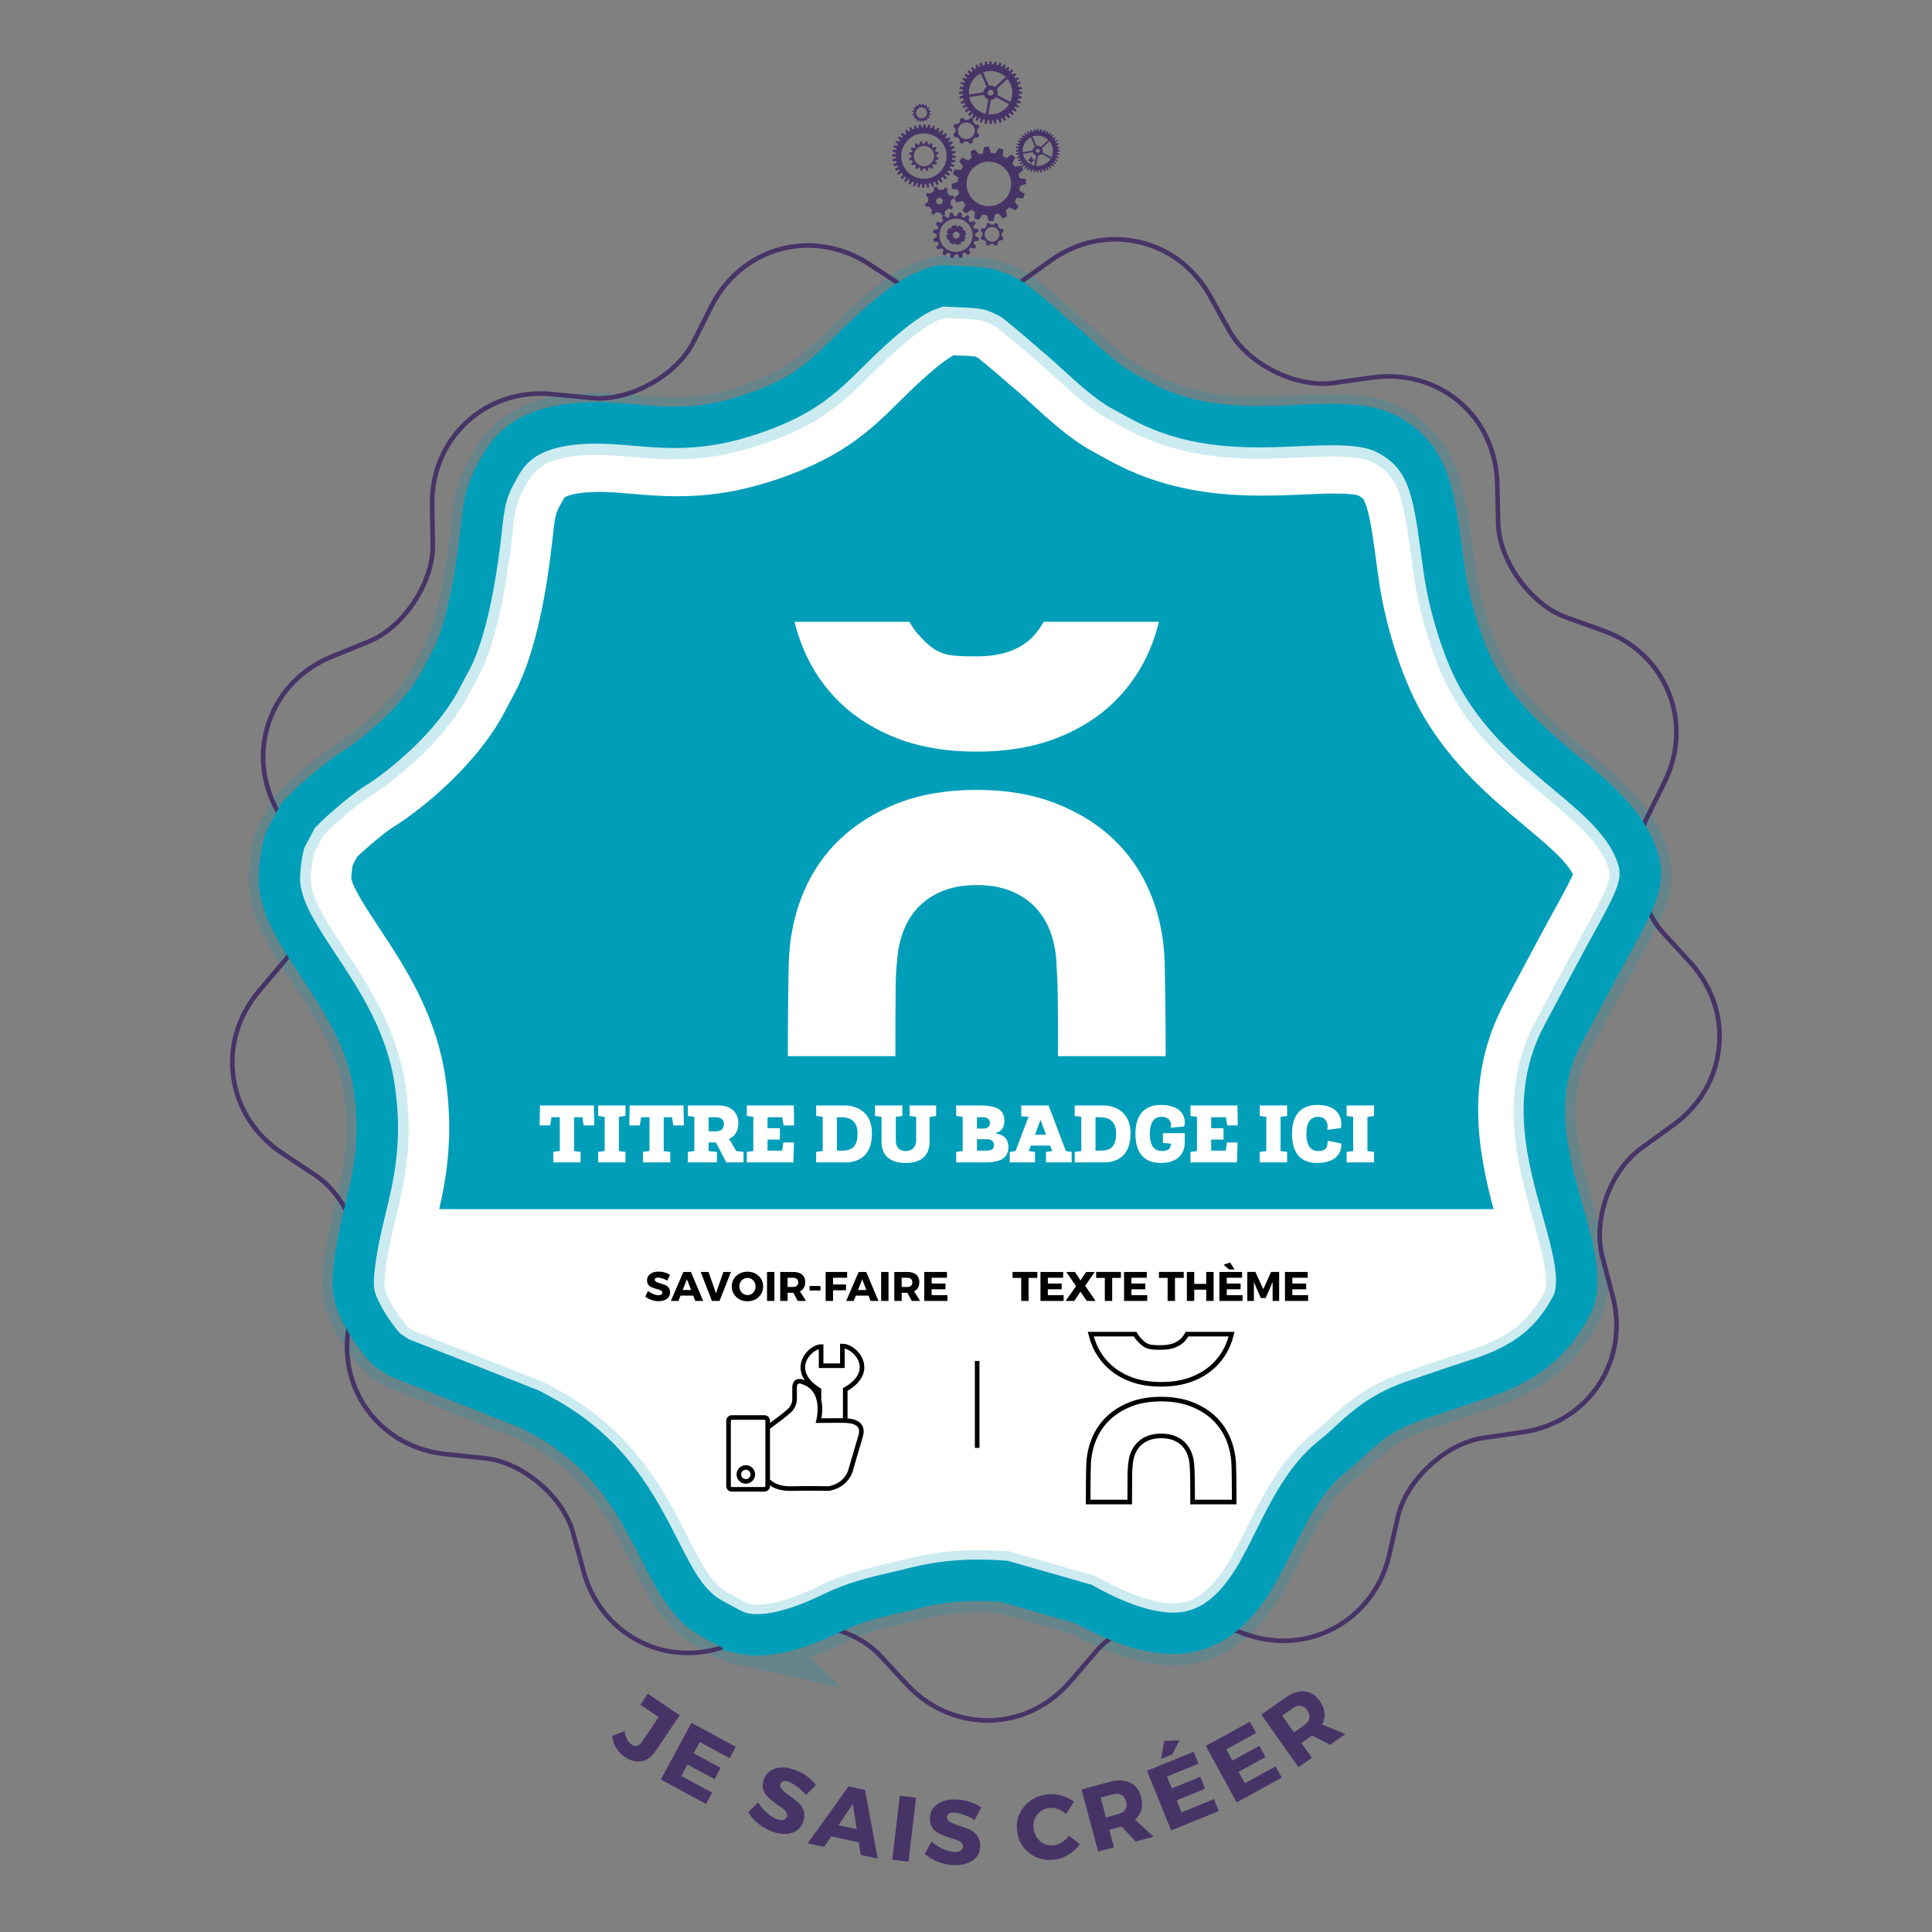 <?xml version="1.0" encoding="UTF-8" standalone="no"?>
<svg xmlns:dc="http://purl.org/dc/elements/1.1/"
  xmlns:cc="http://creativecommons.org/ns#"
  xmlns:rdf="http://www.w3.org/1999/02/22-rdf-syntax-ns#"
  xmlns:svg="http://www.w3.org/2000/svg"
  xmlns="http://www.w3.org/2000/svg" version="1.1" x="0px" y="0px" width="100%" height="100%" viewBox="0 0 840 840" enable-background="new 0 0 737.007 841.89" xml:space="preserve" id="svg1335">
  <rect x="0" y="0" width="840" height="840" fill="#808080" stroke="none"/>
  <defs id="defs1339" />
  <g id="layer13" style="display:inline">
    <g id="texte_posture" transform="translate(36.49)">
      <g id="g24">
        <path id="path2" d="m 259.046,745.794 -10.629,15.7 c -1.659,2.451 -3.665,3.88 -6.016,4.284 -2.352,0.405 -4.775,-0.237 -7.27,-1.927 -3.158,-2.138 -4.982,-5.176 -5.471,-9.113 l 5.384,-2.104 c 0.49,2.844 1.53,4.804 3.12,5.88 1.656,1.121 3.127,0.732 4.413,-1.167 l 7.31,-10.798 -7.95,-5.382 3.229,-4.77 z" fill="#473467" />
        <path id="path4" d="m 280.763,764.431 -13.018,-7.04 -2.645,4.891 11.751,6.355 -2.664,4.926 -11.752,-6.355 -2.683,4.961 13.405,7.249 -2.664,4.927 -19.668,-10.637 13.319,-24.629 19.281,10.427 z" fill="#473467" />
        <path id="path6" d="m 308.923,769.463 c 3.948,1.391 7.073,3.595 9.375,6.611 l -4.376,4.354 c -1.1,-1.292 -2.351,-2.476 -3.753,-3.55 -1.403,-1.073 -2.646,-1.801 -3.727,-2.183 -1.937,-0.683 -3.131,-0.382 -3.583,0.9 -0.292,0.83 -0.05,1.665 0.729,2.505 0.778,0.841 1.789,1.684 3.031,2.531 1.242,0.848 2.457,1.771 3.646,2.77 1.189,0.999 2.057,2.245 2.606,3.738 0.548,1.494 0.512,3.122 -0.108,4.882 -0.896,2.541 -2.587,4.171 -5.074,4.892 -2.488,0.721 -5.266,0.541 -8.334,-0.541 -2.188,-0.771 -4.218,-1.91 -6.09,-3.418 -1.872,-1.508 -3.37,-3.194 -4.494,-5.062 l 4.425,-4.251 c 0.925,1.627 2.163,3.131 3.712,4.511 1.549,1.38 3.028,2.317 4.437,2.814 1.082,0.381 1.993,0.483 2.734,0.306 0.741,-0.177 1.245,-0.643 1.51,-1.397 0.257,-0.729 0.126,-1.461 -0.393,-2.195 -0.519,-0.734 -1.252,-1.402 -2.199,-2.005 -0.947,-0.603 -1.953,-1.317 -3.019,-2.146 -1.065,-0.827 -2.03,-1.662 -2.893,-2.503 -0.863,-0.841 -1.456,-1.905 -1.78,-3.193 -0.324,-1.287 -0.229,-2.66 0.285,-4.119 0.851,-2.415 2.493,-4.006 4.927,-4.774 2.436,-0.768 5.237,-0.594 8.406,0.523 z" fill="#473467" />
        <path id="path8" d="m 336.867,801.022 -11.957,-2.618 -3.097,4.604 -7.15,-1.565 17.789,-24.769 7.151,1.565 5.539,29.876 -7.424,-1.625 z m -0.877,-5.719 -1.692,-10.976 -6.201,9.247 z" fill="#473467" />
        <path id="path10" d="m 358.519,809.414 -7.071,-0.835 3.284,-27.807 7.071,0.835 z" fill="#473467" />
        <path id="path12" d="m 379.187,782.388 c 4.184,0.127 7.83,1.278 10.939,3.454 l -2.848,5.476 c -1.439,-0.897 -2.991,-1.645 -4.654,-2.242 -1.662,-0.598 -3.066,-0.914 -4.213,-0.949 -2.053,-0.062 -3.099,0.587 -3.141,1.946 -0.026,0.879 0.458,1.602 1.455,2.165 0.996,0.564 2.215,1.062 3.656,1.491 1.441,0.432 2.879,0.942 4.316,1.532 1.436,0.591 2.641,1.515 3.617,2.771 0.975,1.257 1.435,2.818 1.378,4.684 -0.082,2.692 -1.198,4.76 -3.351,6.201 -2.15,1.442 -4.853,2.113 -8.104,2.015 -2.319,-0.07 -4.599,-0.54 -6.841,-1.408 -2.24,-0.869 -4.18,-2.021 -5.817,-3.459 l 2.925,-5.394 c 1.375,1.27 3.011,2.326 4.905,3.171 1.896,0.845 3.59,1.29 5.082,1.335 1.146,0.035 2.045,-0.145 2.697,-0.538 0.652,-0.393 0.991,-0.99 1.016,-1.79 0.023,-0.772 -0.324,-1.431 -1.041,-1.973 -0.717,-0.542 -1.618,-0.956 -2.703,-1.243 -1.086,-0.286 -2.261,-0.662 -3.527,-1.127 -1.266,-0.465 -2.438,-0.968 -3.516,-1.508 -1.078,-0.539 -1.967,-1.373 -2.666,-2.502 -0.699,-1.128 -1.025,-2.466 -0.978,-4.012 0.078,-2.559 1.16,-4.573 3.246,-6.044 2.086,-1.471 4.809,-2.155 8.168,-2.052 z" fill="#473467" />
        <path id="path14" d="m 418.636,780.185 c 2.062,-0.281 4.146,-0.134 6.257,0.439 2.11,0.574 3.962,1.479 5.558,2.715 l -3.424,5.392 c -1.05,-0.987 -2.246,-1.719 -3.59,-2.196 -1.343,-0.476 -2.635,-0.63 -3.877,-0.461 -2.193,0.299 -3.925,1.322 -5.193,3.069 -1.27,1.747 -1.749,3.757 -1.439,6.029 0.316,2.325 1.32,4.167 3.013,5.524 1.693,1.357 3.634,1.887 5.827,1.588 1.163,-0.158 2.332,-0.613 3.508,-1.366 1.176,-0.752 2.185,-1.696 3.025,-2.834 l 4.717,3.798 c -1.298,1.738 -2.908,3.209 -4.83,4.412 -1.922,1.204 -3.899,1.944 -5.934,2.222 -4.176,0.568 -7.835,-0.319 -10.98,-2.663 -3.145,-2.343 -4.994,-5.55 -5.549,-9.619 -0.543,-3.989 0.416,-7.518 2.878,-10.585 2.461,-3.067 5.806,-4.889 10.033,-5.464 z" fill="#473467" />
        <path id="path16" d="m 457.275,800.675 -6.063,-6.531 -0.193,0.052 -5.215,1.4 2.045,7.61 -6.877,1.847 -7.264,-27.041 12.092,-3.248 c 3.58,-0.961 6.568,-0.887 8.965,0.223 2.397,1.11 4,3.171 4.809,6.184 1.121,4.173 0.264,7.509 -2.571,10.01 l 8.075,7.398 z m -12.923,-10.487 5.215,-1.4 c 1.493,-0.401 2.552,-1.086 3.176,-2.055 0.624,-0.968 0.745,-2.16 0.364,-3.577 -0.373,-1.391 -1.068,-2.335 -2.086,-2.835 -1.019,-0.5 -2.274,-0.55 -3.768,-0.148 l -5.215,1.401 z" fill="#473467" />
        <path id="path18" d="m 484.601,766.834 -13.713,5.568 2.092,5.151 12.378,-5.026 2.106,5.188 -12.377,5.026 2.121,5.226 14.121,-5.733 2.106,5.188 -20.718,8.412 -10.534,-25.942 20.31,-8.247 z m -8.284,-10.192 -3.117,6.145 -4.892,1.986 1.399,-7.821 z" fill="#473467" />
        <path id="path20" d="m 509.658,753.477 -12.978,7.113 2.673,4.876 11.715,-6.422 2.691,4.911 -11.715,6.421 2.711,4.946 13.363,-7.325 2.692,4.91 -19.607,10.748 -13.459,-24.554 19.222,-10.536 z" fill="#473467" />
        <path id="path22" d="m 541.861,758.596 -7.947,-4.03 -0.164,0.116 -4.408,3.119 4.553,6.432 -5.813,4.113 -16.174,-22.856 10.221,-7.232 c 3.025,-2.141 5.855,-3.105 8.487,-2.894 2.632,0.211 4.85,1.591 6.651,4.138 2.496,3.526 2.846,6.953 1.053,10.281 l 10.137,4.146 z m -15.754,-5.367 4.408,-3.119 c 1.263,-0.894 2.02,-1.902 2.27,-3.026 0.249,-1.124 -0.049,-2.285 -0.896,-3.482 -0.832,-1.176 -1.812,-1.821 -2.939,-1.938 -1.128,-0.116 -2.323,0.272 -3.586,1.165 l -4.408,3.119 z" fill="#473467" />
      </g>
    </g>
  </g>
  <g id="layer16">
      <path transform="translate(36.49)" fill="none" stroke="#009eb9" stroke-width="18" stroke-miterlimit="10" d="m 286.715,710.191 c -1.967,-0.43 -3.816,-1.115 -5.504,-2.029 l -7.873,-4.271 c -10.633,-5.762 -15.877,-16.041 -23.141,-30.258 -9.563,-18.74 -21.465,-42.051 -50.662,-57.896 l -5.439,-2.961 -57.046,-22.502 -3.821,-2.486 -0.46,-0.236 c -2.623,-1.664 -9.375,-10.75 -12.847,-18.057 -2.913,-6.225 -3.598,-9.918 -2.149,-20.793 1.167,-8.748 2.911,-15.967 4.601,-22.951 3.511,-14.535 7.143,-29.559 3.955,-52.146 -3.019,-21.42 -14.157,-38.303 -23.984,-53.201 -2.711,-4.105 -5.441,-8.223 -8.017,-12.48 -4.755,-7.863 -7.949,-14.33 -9.149,-22.293 -0.741,-4.871 0.684,-17.508 2.848,-21.57 l 4.725,-8.848 c 2.348,-3.553 17.498,-16.68 24.031,-20.695 9.965,-6.061 29.163,-21.893 38.035,-38.443 l 4.767,-8.975 c 8.248,-15.438 12.142,-47.818 12.841,-54.154 1.59,-14.518 2.072,-18.908 7.836,-29.098 5.02,-9.398 13.338,-18.846 38.157,-19.865 7.513,-0.318 13.983,0.232 20.827,0.813 13.764,1.184 27.922,2.402 47.086,-3.488 25.455,-7.807 34.488,-16.76 45.92,-28.086 3.994,-3.959 8.447,-8.369 14.43,-13.535 10.205,-8.877 16.572,-12.262 20.123,-13.545 5.223,-1.934 5.504,-1.918 7.342,-1.826 l 5,0.215 c 6.182,0.268 10.16,0.441 13.65,1.203 3.057,0.67 6.221,1.943 10.256,4.137 2.609,1.523 12.17,9.799 15.311,12.523 2.506,2.168 4.617,3.99 6.135,5.24 1.48,1.23 3.484,3.064 5.682,5.08 7.627,6.984 15.029,13.756 21.598,17.289 l 7.732,4.219 c 7.297,3.959 14.947,6.773 23.43,8.627 15.766,3.447 31.363,2.768 45.127,2.172 11.273,-0.488 21.926,-0.947 30.504,0.928 3.197,0.699 5.926,1.674 8.354,2.992 17.02,9.232 19.639,23.199 23.139,49.141 l 0.104,0.75 c 0.482,3.543 0.969,7.107 1.518,10.689 2.059,13.586 7.555,33.232 15.195,46.389 9.949,17.145 24.465,29.289 37.271,39.994 14.283,11.936 26.596,22.236 31.453,37.086 3.1,10.293 -0.441,17.531 -11.145,36.885 -1.902,3.438 -3.873,6.996 -5.891,10.789 l -15.65,29.302 c -14.045,26.324 -6.576,52.922 0.014,76.389 4.594,16.365 8.924,31.783 3.779,41.432 -8.619,16.152 -20.396,25.398 -40.637,31.9 -5.42,1.744 -10.635,3.512 -15.947,5.318 l -9.787,3.313 c -15.646,5.174 -22.473,11.43 -29.695,18.045 -2.326,2.139 -4.918,4.518 -8.348,7.252 -11.178,8.914 -18.338,23.295 -24.652,35.975 -1.518,3.045 -2.836,5.695 -4.137,8.129 l -1.887,3.547 c -16.189,30.383 -34.561,30.715 -48.756,27.611 -7.873,-1.721 -16.701,-5.223 -26.252,-10.41 l -1.949,-1.068 -34.586,-9.885 -2.219,-0.137 c -10.516,-0.633 -22.396,-0.648 -38.188,3.404 -2.328,0.598 -4.695,1.154 -7.051,1.691 -8.219,1.906 -17.498,4.051 -26.596,8.469 -6.266,3.041 -25.375,12.295 -39.311,9.25 z" id="path176-9" style="fill:#ffffff;stroke:none" />
  </g>
  <g id="layer12" style="display:inline">
    <g id="filet_separation_theme" style="display:inline" transform="translate(36.49)">
      <line fill="none" stroke="#000000" stroke-width="2" stroke-miterlimit="10" x1="388.364" y1="591.729" x2="388.364" y2="629.512" id="line27" />
    </g>
  </g>
  <g id="layer11" style="display:inline">
    <g id="picto_theme" style="display:inline" transform="translate(36.49)">
      <g id="g34">
        <path fill="none" stroke="#000000" stroke-width="2" stroke-miterlimit="10" d="m 445.45,593.697 c 2.645,2.537 5.906,4.559 9.697,6.002 3.789,1.445 8.238,2.178 13.221,2.178 4.916,0 9.348,-0.732 13.17,-2.178 3.824,-1.443 7.104,-3.463 9.746,-6.002 2.646,-2.541 4.717,-5.553 6.156,-8.945 0.629,-1.488 1.15,-3.066 1.555,-4.697 h -19.367 c -0.51,0.879 -1.023,1.607 -1.57,2.223 -2.109,2.379 -5.369,3.588 -9.689,3.588 -5.246,0 -6.664,-0.176 -9.736,-3.586 -0.557,-0.613 -1.066,-1.324 -1.594,-2.225 H 437.74 c 0.402,1.625 0.926,3.203 1.561,4.695 1.436,3.398 3.506,6.408 6.149,8.947 z" id="path30" />
        <path fill="none" stroke="#000000" stroke-width="2" stroke-miterlimit="10" d="m 499.915,636.334 c -0.201,-3.844 -1.035,-7.52 -2.477,-10.922 -1.438,-3.389 -3.506,-6.377 -6.152,-8.883 -2.641,-2.502 -5.922,-4.521 -9.75,-6.002 -3.826,-1.477 -8.256,-2.227 -13.168,-2.227 -4.977,0 -9.426,0.75 -13.219,2.227 -3.793,1.482 -7.059,3.502 -9.701,6.002 -2.643,2.502 -4.711,5.492 -6.148,8.883 -1.441,3.398 -2.275,7.072 -2.479,10.924 -0.141,3.043 -0.203,12.773 -0.203,15.961 0,0.236 0.002,0.461 0.006,0.689 l 0.002,0.072 h 18.078 l -0.002,-0.137 c -0.006,-0.275 -0.01,-0.551 -0.01,-0.834 0,-1.51 0.018,-9.703 0.055,-11.221 0.035,-1.574 0.119,-2.906 0.254,-4.074 0.139,-1.756 0.508,-3.416 1.1,-4.918 0.596,-1.506 1.449,-2.836 2.541,-3.951 1.09,-1.117 2.459,-2.012 4.064,-2.654 1.605,-0.642 3.51,-0.969 5.662,-0.969 2.152,0 4.059,0.326 5.662,0.969 1.603,0.643 2.973,1.535 4.068,2.652 1.088,1.119 1.941,2.447 2.535,3.951 0.59,1.502 0.961,3.16 1.102,4.936 0.068,1.199 0.139,2.545 0.207,4.049 0.066,1.523 0.1,9.719 0.1,11.23 0,0.248 -0.008,0.49 -0.016,0.732 -0.002,0.078 -0.004,0.156 -0.006,0.238 h 18.094 v -0.092 c 0.004,-0.221 0.008,-0.439 0.008,-0.67 0,-3.422 -0.071,-12.982 -0.207,-15.961 z" id="path32" />
      </g>
    </g>
  </g>
  <g id="layer10" style="display:inline">
    <g id="texte_picto_theme" style="display:inline" transform="translate(36.49)">
      <g id="g57">
        <path d="m 414.523,555.6 h -3.799 v 10.025 h -3.203 V 555.6 h -3.762 v -2.592 h 10.764 z" id="path37" />
        <path d="m 425.755,555.545 h -6.66 v 2.502 h 6.012 v 2.521 h -6.012 v 2.538 h 6.857 v 2.52 H 415.89 v -12.6 h 9.865 z" id="path39" />
        <path d="m 435.331,559.037 4.519,6.588 h -3.834 l -2.719,-4.014 -2.718,4.014 h -3.726 l 4.5,-6.443 -4.213,-6.156 h 3.727 l 2.43,3.672 2.43,-3.672 h 3.763 z" id="path41" />
        <path d="m 450.865,555.6 h -3.799 v 10.025 h -3.203 V 555.6 h -3.762 v -2.592 h 10.764 z" id="path43" />
        <path d="m 462.097,555.545 h -6.66 v 2.502 h 6.012 v 2.521 h -6.012 v 2.538 h 6.857 v 2.52 h -10.063 v -12.6 h 9.865 v 2.519 z" id="path45" />
        <path d="m 478.17,555.6 h -3.798 v 10.025 h -3.204 V 555.6 h -3.763 v -2.592 h 10.765 z" id="path47" />
        <path d="m 491.167,565.625 h -3.204 v -4.896 h -5.221 v 4.896 h -3.203 v -12.6 h 3.203 v 5.184 h 5.221 v -5.184 h 3.204 z" id="path49" />
        <path d="m 503.55,555.545 h -6.66 v 2.502 h 6.012 v 2.521 h -6.012 v 2.538 h 6.857 v 2.52 h -10.062 v -12.6 h 9.864 v 2.519 z m -3.312,-3.617 h -2.375 l -2.34,-2.034 2.807,-0.99 z" id="path51" />
        <path d="m 519.66,565.625 h -2.826 l -0.018,-8.189 -3.023,6.93 h -2.088 l -3.024,-6.93 v 8.189 h -2.862 v -12.617 h 3.51 l 3.42,7.506 3.42,-7.506 h 3.492 v 12.617 z" id="path53" />
        <path d="m 532.062,555.545 h -6.66 v 2.502 h 6.012 v 2.521 h -6.012 v 2.538 h 6.857 v 2.52 h -10.062 v -12.6 h 9.864 v 2.519 z" id="path55" />
      </g>
    </g>
  </g>
  <g id="layer4" style="display:inline">
    <g transform="translate(44.49,-2)" style="display:inline" id="filet_2_categorie">
      <path id="path129-3" d="m 278.851,712.613 c -1.966,-0.43 -3.815,-1.113 -5.504,-2.027 l -7.873,-4.273 c -10.632,-5.762 -15.877,-16.039 -23.14,-30.256 -9.563,-18.74 -21.466,-42.051 -50.663,-57.898 l -5.439,-2.961 -57.046,-22.5 -3.821,-2.486 -0.46,-0.236 c -2.624,-1.664 -9.375,-10.75 -12.847,-18.057 -2.913,-6.225 -3.598,-9.918 -2.149,-20.793 1.167,-8.746 2.911,-15.967 4.601,-22.951 3.51,-14.535 7.143,-29.559 3.955,-52.145 -3.019,-21.422 -14.157,-38.303 -23.984,-53.201 -2.711,-4.106 -5.441,-8.225 -8.017,-12.483 -4.755,-7.861 -7.949,-14.328 -9.149,-22.292 -0.741,-4.872 0.684,-17.507 2.848,-21.569 l 4.725,-8.85 c 2.348,-3.553 17.498,-16.679 24.032,-20.695 9.964,-6.061 29.163,-21.891 38.035,-38.441 l 4.766,-8.975 c 8.247,-15.439 12.143,-47.82 12.842,-54.156 1.59,-14.516 2.072,-18.908 7.837,-29.097 5.019,-9.397 13.337,-18.846 38.156,-19.864 7.513,-0.318 13.983,0.232 20.827,0.812 13.764,1.185 27.922,2.401 47.087,-3.487 25.455,-7.809 34.487,-16.76 45.92,-28.087 3.993,-3.958 8.447,-8.368 14.43,-13.534 10.205,-8.877 16.571,-12.264 20.122,-13.547 5.223,-1.933 5.504,-1.917 7.343,-1.824 l 5,0.213 c 6.181,0.27 10.159,0.441 13.649,1.205 3.057,0.668 6.221,1.942 10.257,4.135 2.608,1.523 12.169,9.801 15.31,12.523 2.506,2.168 4.617,3.992 6.135,5.24 1.48,1.232 3.484,3.063 5.682,5.081 7.628,6.983 15.029,13.757 21.598,17.29 l 7.732,4.219 c 7.297,3.957 14.947,6.772 23.431,8.627 15.765,3.445 31.362,2.767 45.126,2.17 11.274,-0.487 21.926,-0.945 30.504,0.929 3.198,0.7 5.927,1.675 8.354,2.992 17.02,9.232 19.639,23.2 23.139,49.14 l 0.104,0.75 c 0.482,3.544 0.968,7.109 1.517,10.689 2.059,13.588 7.555,33.234 15.195,46.391 9.949,17.144 24.465,29.289 37.272,39.992 14.283,11.937 26.596,22.237 31.452,37.086 3.1,10.295 -0.44,17.531 -11.144,36.885 -1.903,3.439 -3.874,6.998 -5.892,10.79 l -15.65,29.305 c -14.044,26.324 -6.576,52.92 0.015,76.387 4.593,16.367 8.924,31.783 3.778,41.434 -8.619,16.15 -20.396,25.395 -40.637,31.896 -5.42,1.746 -10.635,3.514 -15.947,5.32 l -9.787,3.313 c -15.646,5.174 -22.473,11.428 -29.695,18.041 -2.326,2.143 -4.917,4.521 -8.347,7.254 -11.179,8.914 -18.339,23.297 -24.653,35.977 -1.518,3.045 -2.836,5.695 -4.136,8.129 l -1.888,3.547 c -16.189,30.383 -34.56,30.715 -48.756,27.611 -7.873,-1.721 -16.701,-5.225 -26.251,-10.41 l -1.95,-1.07 -34.586,-9.883 -2.219,-0.137 c -10.516,-0.633 -22.396,-0.648 -38.187,3.404 -2.329,0.596 -4.696,1.154 -7.052,1.691 -8.219,1.906 -17.497,4.051 -26.596,8.467 -6.266,3.041 -25.375,12.297 -39.311,9.25 z" stroke-miterlimit="10" stroke-width="27" stroke="#009eb9" fill="none" opacity="0.2" />
    </g>
  </g>
  <g id="layer9" style="display:inline">
    <g id="picto_categorie" style="display:inline" transform="translate(36.49)">
      <g id="g68">
        <path fill="none" stroke="#000000" stroke-width="2" stroke-miterlimit="10" d="m 297.282,646.105 c 0,0.783 -0.635,1.418 -1.417,1.418 h -14.181 c -0.783,0 -1.418,-0.635 -1.418,-1.418 v -28.381 c 0,-0.781 0.635,-1.416 1.418,-1.416 h 14.181 c 0.782,0 1.417,0.635 1.417,1.416 z" id="path60" />
        <circle fill="none" stroke="#000000" stroke-width="2" stroke-miterlimit="10" cx="287.783" cy="641.051" r="3.028" id="circle62" />
        <path fill="none" stroke="#000000" stroke-width="2" stroke-miterlimit="10" d="m 297.7,643.973 c 0,0 2.506,3.445 10.127,3.236 7.621,-0.209 15.868,0 15.868,0 0,0 8.247,-0.834 10.022,-9.291 l 4.07,-13.885 c 1.775,-6.682 -6.576,-6.264 -6.264,-6.367 0.313,-0.105 -12.109,0 -12.109,0 0,0 3.55,-13.467 -6.891,-16.809 0,0 -3.758,-1.773 -3.549,3.027 v 4.594 c 0,0 0.104,2.609 -2.192,4.803 -2.297,2.191 -9.396,7.307 -9.396,7.307" id="path64" />
        <path fill="none" stroke="#000000" stroke-width="2" stroke-miterlimit="10" d="m 319.579,608.385 v -3.998 c -13.656,-8.568 -3.998,-18.902 0.936,-18.902 v 8.309 h 9.242 c 0,0 0,-6.18 0,-8.566 5.867,0 15.214,11.059 1.246,18.9 v 13.553" id="path66" />
      </g>
    </g>
  </g>
  <g id="layer8" style="display:inline">
    <g id="texte_picto_categorie" style="display:inline" transform="translate(36.49)">
      <g id="g95">
        <path d="m 249.846,552.881 c 1.884,0 3.54,0.469 4.968,1.404 l -1.206,2.502 c -0.66,-0.383 -1.368,-0.699 -2.124,-0.945 -0.756,-0.245 -1.393,-0.368 -1.908,-0.368 -0.924,0 -1.386,0.306 -1.386,0.918 0,0.396 0.228,0.714 0.684,0.954 0.456,0.24 1.011,0.447 1.665,0.621 0.654,0.174 1.308,0.384 1.962,0.63 0.654,0.246 1.209,0.646 1.665,1.196 0.456,0.553 0.684,1.248 0.684,2.088 0,1.213 -0.474,2.158 -1.422,2.836 -0.948,0.678 -2.154,1.017 -3.618,1.017 -1.044,0 -2.076,-0.18 -3.096,-0.54 -1.021,-0.359 -1.908,-0.852 -2.664,-1.477 l 1.242,-2.465 c 0.636,0.552 1.386,1.005 2.25,1.358 0.864,0.354 1.632,0.531 2.304,0.531 0.516,0 0.918,-0.093 1.206,-0.279 0.288,-0.186 0.432,-0.459 0.432,-0.819 0,-0.348 -0.166,-0.639 -0.495,-0.873 -0.33,-0.233 -0.741,-0.407 -1.233,-0.521 -0.492,-0.113 -1.026,-0.268 -1.602,-0.459 -0.576,-0.191 -1.11,-0.402 -1.602,-0.63 -0.492,-0.228 -0.903,-0.591 -1.233,-1.089 -0.331,-0.498 -0.495,-1.096 -0.495,-1.791 0,-1.152 0.459,-2.073 1.377,-2.764 0.918,-0.689 2.133,-1.035 3.645,-1.035 z" id="path71" />
        <path d="m 264.912,563.304 h -5.508 l -0.918,2.321 h -3.294 l 5.436,-12.6 h 3.294 l 5.31,12.6 h -3.42 z m -0.936,-2.431 -1.8,-4.662 -1.836,4.662 z" id="path73" />
        <path d="m 276.36,565.625 h -3.312 l -4.896,-12.6 h 3.42 l 3.222,9.27 3.222,-9.27 h 3.294 z" id="path75" />
        <path d="m 288.492,552.918 c 1.956,0 3.582,0.609 4.878,1.826 1.296,1.219 1.944,2.739 1.944,4.563 0,1.836 -0.651,3.372 -1.953,4.608 -1.302,1.235 -2.925,1.854 -4.869,1.854 -1.944,0 -3.564,-0.615 -4.86,-1.846 -1.296,-1.229 -1.944,-2.768 -1.944,-4.616 0,-1.836 0.648,-3.36 1.944,-4.572 1.296,-1.212 2.916,-1.817 4.86,-1.817 z m 0.036,2.682 c -0.984,0 -1.824,0.357 -2.52,1.07 -0.696,0.715 -1.044,1.6 -1.044,2.656 0,1.055 0.351,1.946 1.053,2.672 0.702,0.727 1.539,1.09 2.511,1.09 0.972,0 1.797,-0.363 2.475,-1.09 0.678,-0.726 1.017,-1.617 1.017,-2.672 0,-1.057 -0.339,-1.941 -1.017,-2.656 -0.678,-0.713 -1.503,-1.07 -2.475,-1.07 z" id="path77" />
        <path d="m 300.209,565.625 h -3.204 v -12.6 h 3.204 z" id="path79" />
        <path d="m 310.325,565.625 -1.872,-3.545 h -0.09 -2.43 v 3.545 h -3.204 v -12.6 h 5.634 c 1.668,0 2.958,0.381 3.87,1.143 0.912,0.763 1.368,1.846 1.368,3.25 0,1.943 -0.762,3.293 -2.286,4.049 l 2.646,4.158 z m -4.392,-6.065 h 2.43 c 0.696,0 1.236,-0.174 1.62,-0.522 0.384,-0.348 0.576,-0.852 0.576,-1.512 0,-0.648 -0.192,-1.14 -0.576,-1.477 -0.384,-0.335 -0.924,-0.504 -1.62,-0.504 h -2.43 z" id="path81" />
        <path d="m 320.244,561.09 h -4.752 v -1.963 h 4.752 z" id="path83" />
        <path d="m 331.835,555.545 h -6.138 v 2.916 h 5.652 v 2.521 h -5.652 v 4.644 h -3.204 v -12.6 h 9.342 z" id="path85" />
        <path d="m 341.123,563.304 h -5.508 l -0.918,2.321 h -3.294 l 5.436,-12.6 h 3.294 l 5.31,12.6 h -3.42 z m -0.936,-2.431 -1.8,-4.662 -1.836,4.662 z" id="path87" />
        <path d="m 349.817,565.625 h -3.204 v -12.6 h 3.204 z" id="path89" />
        <path d="m 359.933,565.625 -1.872,-3.545 h -0.09 -2.43 v 3.545 h -3.204 v -12.6 h 5.634 c 1.668,0 2.958,0.381 3.87,1.143 0.912,0.763 1.368,1.846 1.368,3.25 0,1.943 -0.762,3.293 -2.286,4.049 l 2.646,4.158 z m -4.392,-6.065 h 2.43 c 0.696,0 1.236,-0.174 1.62,-0.522 0.384,-0.348 0.576,-0.852 0.576,-1.512 0,-0.648 -0.192,-1.14 -0.576,-1.477 -0.384,-0.335 -0.924,-0.504 -1.62,-0.504 h -2.43 z" id="path91" />
        <path d="m 375.234,555.545 h -6.66 v 2.502 h 6.012 v 2.521 h -6.012 v 2.538 h 6.857 v 2.52 h -10.062 v -12.6 h 9.865 z" id="path93" />
      </g>
    </g>
  </g>
  <g id="layer7" style="display:inline">
    <g id="fond_categorie" style="display:inline" transform="translate(36.49)">
      <path fill="#009eb9" d="m 128.298,403.34 0.367,0.555 c 10.994,16.67 24.678,37.414 28.636,65.511 3.407,24.146 0.464,41.867 -2.826,56.297 h 458.422 c -6.703,-24.979 -12.773,-56.896 4.824,-89.879 l 15.629,-29.263 c 2.139,-4.018 4.166,-7.682 6.121,-11.215 2.313,-4.178 6.283,-11.361 7.943,-15.227 -3.25,-6.174 -11.66,-13.203 -21.236,-21.205 -13.973,-11.68 -31.363,-26.213 -43.975,-47.945 -10.273,-17.688 -16.611,-41.74 -18.906,-56.902 -0.59,-3.834 -1.098,-7.576 -1.578,-11.107 l -0.123,-0.875 c -1.365,-10.117 -2.648,-18.867 -4.543,-23.512 -0.605,-1.48 -0.801,-1.961 -2.959,-3.154 -0.115,-0.037 -0.33,-0.098 -0.666,-0.17 -2.025,-0.443 -5.209,-0.668 -9.461,-0.668 -4.029,0 -8.551,0.195 -13.369,0.404 -5.547,0.24 -11.834,0.514 -18.402,0.514 -13.016,0 -23.945,-1.064 -34.396,-3.35 -11.279,-2.467 -21.525,-6.248 -31.395,-11.6 l -7.662,-4.182 c -9.832,-5.309 -18.842,-13.557 -27.58,-21.559 -1.404,-1.287 -3.514,-3.225 -4.545,-4.088 -1.738,-1.432 -3.848,-3.252 -6.641,-5.67 -6.875,-5.961 -10.01,-8.504 -11.318,-9.525 -0.611,-0.301 -0.975,-0.451 -1.143,-0.516 -1.299,-0.209 -5.059,-0.371 -8.389,-0.516 l -0.984,-0.043 c -1.16,0.633 -4.564,2.693 -10.506,7.861 l -0.082,0.072 c -5.254,4.537 -9.148,8.396 -12.93,12.146 -12.643,12.525 -25.715,25.477 -58.215,35.445 -12.861,3.951 -25.053,5.791 -38.369,5.791 -7.416,0 -14.154,-0.58 -20.133,-1.094 -5.021,-0.426 -9.359,-0.793 -13.762,-0.793 -1.09,0 -2.133,0.021 -3.232,0.068 -9.148,0.377 -11.795,2.23 -11.811,2.246 -0.014,0.012 -0.35,0.346 -1.113,1.775 l -0.172,0.322 -0.18,0.314 c -2.729,4.824 -2.729,4.824 -4.129,17.619 -1.803,16.322 -6.303,46.473 -16.166,64.938 l -4.82,9.076 c -12.647,23.594 -37.37,42.869 -48.779,49.834 -2.847,1.791 -11.133,8.719 -14.946,12.41 l -1.93,3.615 c -0.311,1.688 -0.594,4.277 -0.624,5.813 0.451,2.135 1.584,4.799 5.022,10.482 2.157,3.569 4.525,7.155 7.032,10.95 z" id="path98" />
    </g>
  </g>
  <g id="layer6" style="display:inline">
    <g id="picto_posture" style="display:inline" transform="translate(36.49)">
      <g id="g155">
        <g id="g107">
          <g id="g105">
            <g id="g103">
              <path fill="#473467" d="m 411.833,67.489 c 0,0 0,2.135 -2.137,2.135 2.137,0 2.137,2.139 2.137,2.139 0,0 0,-2.139 2.137,-2.139 -2.137,0 -2.137,-2.135 -2.137,-2.135 z" id="path101" />
            </g>
          </g>
        </g>
        <g id="g153">
          <g id="g111">
            <path fill="#473467" d="m 379.303,106.545 -0.514,-0.873 c -0.006,-0.002 -0.01,-0.002 -0.014,-0.002 l -0.729,0.703 -1.834,-1.068 0.256,-0.982 c -0.004,-0.002 -0.006,-0.006 -0.008,-0.01 l -1.014,-0.018 -0.539,-2.053 0.875,-0.512 v -0.008 l -0.705,-0.73 1.068,-1.83 0.982,0.254 c 0.002,-0.002 0.006,-0.004 0.008,-0.006 l 0.018,-1.02 2.051,-0.539 0.518,0.877 c 0.002,0 0.006,0.002 0.01,0.002 l 0.732,-0.709 1.832,1.068 -0.256,0.988 c 0,0 0.002,0.002 0.002,0.004 l 1.02,0.016 0.543,2.053 -0.879,0.518 -0.002,0.006 0.707,0.732 -1.068,1.834 -0.984,-0.256 c -0.002,0.002 -0.004,0.004 -0.008,0.006 l -0.016,1.016 z m -0.826,-3.021 0.309,0.104 c 0.176,0.059 0.359,0.086 0.543,0.074 l 0.314,-0.016 0.289,-0.146 c 0.166,-0.082 0.313,-0.193 0.438,-0.33 l 0.211,-0.234 0.102,-0.305 c 0.059,-0.178 0.082,-0.359 0.074,-0.543 l -0.016,-0.318 -0.145,-0.285 c -0.084,-0.164 -0.195,-0.313 -0.33,-0.436 l -0.234,-0.213 -0.309,-0.102 c -0.176,-0.059 -0.352,-0.078 -0.541,-0.074 l -0.318,0.016 -0.285,0.145 c -0.166,0.082 -0.314,0.195 -0.439,0.332 l -0.211,0.232 -0.102,0.307 c -0.057,0.176 -0.082,0.355 -0.072,0.539 l 0.016,0.318 0.143,0.287 c 0.082,0.164 0.195,0.313 0.332,0.438 z" id="path109" />
          </g>
          <g id="g115">
            <path fill="#473467" d="m 393.635,52.293 0.145,1.662 h 0.91 l 0.127,-1.654 c 0.207,-0.01 0.412,-0.023 0.619,-0.041 l 0.387,1.607 0.898,-0.137 -0.119,-1.637 c 0.313,-0.061 0.623,-0.131 0.93,-0.215 l 0.658,1.494 0.859,-0.293 -0.4,-1.566 c 0.207,-0.078 0.412,-0.162 0.615,-0.252 l 0.861,1.359 0.807,-0.422 -0.621,-1.461 c 0.23,-0.129 0.455,-0.266 0.678,-0.41 l 1.047,1.176 0.729,-0.545 -0.83,-1.313 c 0.199,-0.16 0.395,-0.326 0.584,-0.498 l 1.197,0.975 0.633,-0.654 -1.008,-1.141 c 0.148,-0.162 0.293,-0.33 0.432,-0.502 l 1.303,0.77 0.527,-0.74 -1.143,-0.957 c 0.113,-0.172 0.225,-0.348 0.33,-0.525 l 1.4,0.502 0.395,-0.775 -1.23,-0.779 c 0.096,-0.203 0.186,-0.406 0.27,-0.611 l 1.43,0.277 0.273,-0.824 -1.307,-0.574 c 0.076,-0.258 0.143,-0.516 0.203,-0.777 l 1.418,0.045 0.137,-0.859 -1.35,-0.346 c 0.033,-0.262 0.059,-0.52 0.074,-0.779 l 1.375,-0.178 -0.002,-0.869 -1.355,-0.127 C 406.513,39.474 406.5,39.25 406.48,39.027 l 1.305,-0.375 -0.131,-0.859 -1.334,0.076 c -0.063,-0.338 -0.141,-0.672 -0.23,-1.004 l 1.184,-0.582 -0.279,-0.822 -1.266,0.303 c -0.084,-0.225 -0.176,-0.445 -0.275,-0.664 l 1.07,-0.746 -0.4,-0.77 -1.191,0.484 c -0.141,-0.248 -0.291,-0.492 -0.449,-0.73 l 0.92,-0.891 -0.52,-0.697 -1.082,0.66 c -0.172,-0.213 -0.354,-0.422 -0.541,-0.623 l 0.758,-1.016 -0.625,-0.605 -0.955,0.816 c -0.176,-0.156 -0.357,-0.309 -0.545,-0.455 l 0.594,-1.111 -0.709,-0.504 -0.818,0.947 c -0.193,-0.125 -0.391,-0.246 -0.592,-0.361 l 0.422,-1.176 -0.775,-0.396 -0.668,1.053 c -0.223,-0.102 -0.449,-0.195 -0.676,-0.281 l 0.24,-1.234 -0.826,-0.273 -0.504,1.146 c -0.279,-0.076 -0.559,-0.145 -0.84,-0.201 l 0.037,-1.262 -0.859,-0.137 -0.314,1.225 c -0.273,-0.029 -0.549,-0.049 -0.822,-0.059 l -0.166,-1.266 -0.867,0.002 -0.119,1.273 c -0.234,0.014 -0.467,0.035 -0.699,0.061 l -0.355,-1.24 -0.859,0.129 0.074,1.299 c -0.342,0.072 -0.68,0.16 -1.012,0.26 l -0.582,-1.182 -0.822,0.279 0.309,1.291 c -0.217,0.09 -0.43,0.184 -0.641,0.285 l -0.766,-1.1 -0.771,0.4 0.51,1.252 c -0.236,0.143 -0.467,0.291 -0.691,0.449 l -0.955,-0.984 -0.697,0.521 0.723,1.18 c -0.197,0.17 -0.389,0.344 -0.576,0.525 l -1.123,-0.84 -0.605,0.625 0.922,1.078 c -0.139,0.164 -0.275,0.334 -0.406,0.506 l -1.266,-0.678 -0.506,0.707 1.1,0.951 c -0.111,0.182 -0.219,0.365 -0.322,0.553 l -1.357,-0.553 -0.414,0.811 1.268,0.779 c -0.092,0.211 -0.178,0.424 -0.256,0.641 l -1.453,-0.348 -0.287,0.863 1.395,0.586 c -0.068,0.264 -0.129,0.525 -0.18,0.791 l -1.523,-0.111 -0.143,0.898 1.502,0.361 c -0.023,0.256 -0.039,0.512 -0.047,0.766 l -1.555,0.137 0.002,0.908 1.574,0.121 c 0.014,0.215 0.033,0.428 0.059,0.639 l -1.547,0.373 0.137,0.9 1.604,-0.117 c 0.068,0.314 0.148,0.629 0.242,0.938 l -1.492,0.654 0.293,0.861 1.592,-0.406 c 0.082,0.199 0.168,0.398 0.262,0.594 l -1.389,0.881 0.42,0.807 1.523,-0.646 c 0.129,0.219 0.268,0.434 0.412,0.645 l -1.24,1.104 0.545,0.729 1.41,-0.891 c 0.154,0.186 0.316,0.367 0.484,0.543 l -1.059,1.299 0.654,0.633 1.258,-1.111 c 0.154,0.133 0.313,0.262 0.473,0.389 l -0.857,1.449 0.74,0.529 1.084,-1.293 c 0.162,0.104 0.328,0.203 0.498,0.299 l -0.641,1.572 0.811,0.412 0.887,-1.441 c 0.193,0.088 0.389,0.17 0.586,0.246 l -0.393,1.643 0.863,0.287 0.654,-1.551 c 0.244,0.066 0.488,0.129 0.734,0.182 l -0.121,1.676 0.898,0.145 0.391,-1.627 c 0.234,0.025 0.476,0.045 0.718,0.058 z m -0.437,-2.607 1.09,-6.287 c 1.078,-0.029 2.109,-0.619 2.656,-1.637 l -0.283,0.527 5.572,2.982 c -1.951,3.157 -5.512,4.794 -9.035,4.415 z m 9.562,-5.387 -5.576,-2.986 -0.24,0.449 c 0.543,-1.014 0.463,-2.193 -0.104,-3.105 l 4.668,-4.348 c 2.248,2.742 2.832,6.621 1.252,9.99 z m -9.664,-4.597 c 0.33,-0.615 1.096,-0.846 1.711,-0.518 0.615,0.33 0.848,1.096 0.518,1.711 -0.33,0.617 -1.096,0.848 -1.711,0.52 -0.615,-0.331 -0.848,-1.096 -0.518,-1.713 z m 5.571,-7.725 c 0.783,0.42 1.482,0.934 2.092,1.52 l -4.662,4.342 c -0.131,-0.1 -0.271,-0.189 -0.422,-0.271 -0.686,-0.367 -1.447,-0.449 -2.15,-0.289 l -2.611,-5.822 c 2.45,-0.915 5.264,-0.812 7.753,0.52 z m -12.778,3.867 c 0.941,-1.76 2.359,-3.098 4.01,-3.943 l 2.607,5.809 c -0.418,0.275 -0.775,0.654 -1.029,1.127 -0.219,0.41 -0.336,0.848 -0.361,1.285 l -6.311,0.99 c -0.154,-1.764 0.186,-3.592 1.084,-5.268 z m 3.865,12.778 c -2.568,-1.377 -4.242,-3.77 -4.789,-6.416 l 6.285,-0.986 c 0.234,0.75 0.75,1.412 1.496,1.813 0.146,0.078 0.297,0.143 0.449,0.195 l -1.09,6.275 c -0.8,-0.182 -1.591,-0.475 -2.351,-0.881 z" id="path113" />
          </g>
          <g id="g119">
            <path fill="#473467" d="m 382.862,61.553 c 0.467,0.08 0.947,0.092 1.432,0.027 l 0.828,0.955 c 0.232,-0.059 0.455,-0.131 0.682,-0.215 0.225,-0.09 0.443,-0.195 0.648,-0.307 l -0.037,-1.264 c 0.398,-0.283 0.744,-0.619 1.031,-0.99 l 1.264,0.084 c 0.242,-0.41 0.432,-0.848 0.572,-1.307 l -0.924,-0.867 c 0.074,-0.467 0.09,-0.947 0.027,-1.426 l 0.955,-0.832 c -0.063,-0.227 -0.131,-0.455 -0.219,-0.678 -0.09,-0.227 -0.191,-0.441 -0.303,-0.648 l -1.264,0.039 c -0.281,-0.396 -0.617,-0.742 -0.988,-1.029 l 0.088,-1.266 c -0.414,-0.238 -0.852,-0.43 -1.307,-0.568 l -0.873,0.92 c -0.463,-0.08 -0.943,-0.092 -1.43,-0.027 l -0.832,-0.953 c -0.223,0.057 -0.455,0.129 -0.68,0.215 -0.225,0.09 -0.439,0.193 -0.65,0.305 l 0.047,1.264 c -0.404,0.285 -0.746,0.617 -1.033,0.994 l -1.264,-0.086 c -0.242,0.408 -0.434,0.85 -0.574,1.305 l 0.924,0.867 c -0.08,0.469 -0.09,0.945 -0.025,1.43 L 378,58.323 c 0.061,0.229 0.131,0.455 0.221,0.682 0.088,0.227 0.191,0.441 0.301,0.646 l 1.264,-0.039 c 0.279,0.395 0.615,0.74 0.99,1.029 l -0.088,1.262 c 0.412,0.246 0.852,0.434 1.311,0.572 z m -2.84,-4.84 c 0.086,-2.016 1.789,-3.578 3.803,-3.494 2.016,0.086 3.58,1.789 3.494,3.803 -0.086,2.016 -1.789,3.58 -3.803,3.494 -2.016,-0.086 -3.58,-1.787 -3.494,-3.803 z" id="path117" />
          </g>
          <g id="g123">
            <path fill="#473467" d="m 376.741,112.02 1.254,0.229 0.74,-1.592 c 0.395,0.02 0.789,0.012 1.18,-0.023 l 0.803,1.563 1.244,-0.277 0.064,-1.756 c 0.336,-0.121 0.662,-0.262 0.982,-0.428 l 1.33,1.146 1.049,-0.727 -0.602,-1.648 c 0.289,-0.262 0.563,-0.545 0.818,-0.852 l 1.689,0.551 0.684,-1.078 -1.213,-1.295 c 0.152,-0.328 0.283,-0.662 0.393,-1 l 1.75,-0.129 0.229,-1.256 -1.592,-0.74 c 0.02,-0.395 0.012,-0.789 -0.025,-1.18 l 1.564,-0.803 -0.277,-1.244 -1.756,-0.064 c -0.121,-0.334 -0.264,-0.662 -0.428,-0.982 l 1.146,-1.328 -0.727,-1.051 -1.648,0.602 c -0.262,-0.289 -0.547,-0.563 -0.852,-0.818 l 0.549,-1.688 -1.076,-0.686 -1.297,1.213 c -0.326,-0.152 -0.66,-0.283 -0.998,-0.391 l -0.131,-1.752 -1.256,-0.229 -0.74,1.594 c -0.393,-0.021 -0.787,-0.014 -1.178,0.023 l -0.803,-1.564 -1.246,0.277 -0.063,1.756 c -0.336,0.121 -0.664,0.264 -0.982,0.428 l -1.33,-1.145 -1.051,0.725 0.604,1.648 c -0.289,0.262 -0.564,0.545 -0.818,0.852 l -1.689,-0.549 -0.684,1.076 1.213,1.297 c -0.154,0.326 -0.283,0.66 -0.393,0.998 l -1.75,0.133 -0.229,1.254 1.592,0.74 c -0.02,0.393 -0.012,0.787 0.023,1.178 l -1.563,0.803 0.277,1.246 1.756,0.063 c 0.121,0.336 0.264,0.664 0.428,0.982 l -1.146,1.33 0.727,1.051 1.648,-0.602 c 0.262,0.289 0.545,0.563 0.852,0.816 l -0.551,1.689 1.078,0.684 1.295,-1.213 c 0.328,0.154 0.662,0.283 1,0.393 z m -4.797,-10.049 c 0.168,-3.986 3.539,-7.084 7.527,-6.914 3.986,0.17 7.084,3.539 6.914,7.527 -0.17,3.988 -3.539,7.084 -7.527,6.914 -3.988,-0.167 -7.084,-3.539 -6.914,-7.527 z" id="path121" />
          </g>
          <g id="g127">
            <path fill="#473467" d="m 387.143,94.913 1.945,0.678 1.578,-2.355 c 0.625,0.129 1.256,0.213 1.889,0.254 l 0.889,2.693 2.057,-0.131 0.539,-2.787 c 0.564,-0.109 1.125,-0.256 1.674,-0.438 l 1.838,2.158 1.855,-0.896 -0.551,-2.779 c 0.527,-0.346 1.035,-0.73 1.518,-1.156 l 2.559,1.299 1.359,-1.549 -1.613,-2.371 c 0.326,-0.482 0.617,-0.982 0.875,-1.494 l 2.824,0.227 0.678,-1.945 -2.355,-1.578 c 0.129,-0.625 0.215,-1.256 0.254,-1.889 l 2.695,-0.891 -0.133,-2.055 -2.785,-0.539 c -0.111,-0.564 -0.256,-1.125 -0.439,-1.672 l 2.16,-1.84 -0.898,-1.857 -2.781,0.551 c -0.346,-0.525 -0.73,-1.035 -1.154,-1.518 l 1.297,-2.559 -1.547,-1.359 -2.371,1.615 c -0.484,-0.328 -0.984,-0.619 -1.496,-0.875 l 0.227,-2.826 -1.945,-0.678 -1.578,2.355 c -0.623,-0.129 -1.254,-0.215 -1.887,-0.256 l -0.891,-2.693 -2.057,0.131 -0.539,2.787 c -0.564,0.109 -1.123,0.256 -1.674,0.439 l -1.838,-2.16 -1.855,0.896 0.551,2.781 c -0.527,0.346 -1.033,0.73 -1.518,1.154 l -2.557,-1.297 -1.361,1.547 1.615,2.371 c -0.328,0.484 -0.619,0.984 -0.875,1.496 l -2.826,-0.229 -0.678,1.947 2.357,1.578 c -0.131,0.623 -0.215,1.254 -0.256,1.887 l -2.695,0.893 0.133,2.055 2.785,0.537 c 0.111,0.566 0.258,1.125 0.439,1.674 l -2.16,1.838 0.898,1.855 2.779,-0.549 c 0.346,0.525 0.73,1.033 1.156,1.518 l -1.299,2.557 1.549,1.361 2.369,-1.615 c 0.484,0.328 0.984,0.619 1.496,0.875 z m -3.197,-16.838 c 1.047,-5.24 6.145,-8.643 11.387,-7.594 5.24,1.045 8.643,6.143 7.596,11.385 -1.047,5.244 -6.145,8.643 -11.387,7.596 -5.242,-1.047 -8.643,-6.143 -7.596,-11.387 z" id="path125" />
          </g>
          <g id="g131">
            <path fill="#473467" d="m 372.387,92.426 0.854,1.346 1.162,-0.35 -0.027,-1.596 c 0.533,-0.291 1.014,-0.68 1.414,-1.152 l 1.559,0.35 0.576,-1.068 -1.15,-1.111 c 0.176,-0.605 0.232,-1.217 0.184,-1.813 l 1.352,-0.857 -0.348,-1.162 -1.604,0.027 c -0.291,-0.531 -0.678,-1.01 -1.146,-1.408 l 0.348,-1.563 -1.066,-0.576 -1.113,1.15 c -0.605,-0.178 -1.221,-0.234 -1.816,-0.186 l -0.857,-1.348 -1.16,0.35 0.027,1.598 c -0.535,0.293 -1.016,0.682 -1.416,1.152 l -1.553,-0.346 -0.576,1.066 1.146,1.109 c -0.176,0.604 -0.232,1.215 -0.186,1.807 l -1.344,0.854 0.348,1.162 1.592,-0.027 c 0.291,0.537 0.682,1.021 1.154,1.422 l -0.348,1.553 1.068,0.574 1.105,-1.145 c 0.608,0.18 1.224,0.237 1.821,0.188 z m -1.869,-5.047 c 0.033,-0.807 0.715,-1.434 1.521,-1.398 0.807,0.033 1.432,0.715 1.398,1.521 -0.035,0.807 -0.717,1.432 -1.523,1.398 -0.806,-0.034 -1.431,-0.714 -1.396,-1.521 z" id="path129" />
          </g>
          <g id="g135">
            <path fill="#473467" d="m 364.342,79.924 0.107,1.709 0.918,0.021 0.172,-1.703 c 0.217,-0.004 0.43,-0.016 0.643,-0.031 l 0.363,1.668 0.912,-0.119 -0.088,-1.697 c 0.254,-0.045 0.504,-0.096 0.75,-0.156 l 0.625,1.578 0.879,-0.264 -0.357,-1.65 c 0.234,-0.08 0.463,-0.168 0.689,-0.262 l 0.859,1.449 0.828,-0.4 -0.609,-1.561 c 0.184,-0.098 0.365,-0.201 0.543,-0.309 l 1.059,1.293 0.758,-0.52 -0.826,-1.436 c 0.258,-0.193 0.508,-0.393 0.75,-0.604 l 1.254,1.07 0.654,-0.643 -1.051,-1.25 c 0.154,-0.162 0.303,-0.328 0.447,-0.498 l 1.381,0.857 0.549,-0.734 -1.207,-1.059 c 0.152,-0.219 0.299,-0.441 0.436,-0.67 l 1.471,0.611 0.424,-0.816 -1.334,-0.83 c 0.113,-0.232 0.217,-0.469 0.314,-0.709 l 1.516,0.361 0.289,-0.871 -1.416,-0.596 c 0.063,-0.213 0.121,-0.43 0.172,-0.646 l 1.523,0.129 0.154,-0.904 -1.459,-0.371 c 0.029,-0.205 0.053,-0.412 0.07,-0.621 l 1.494,-0.158 0.02,-0.877 -1.463,-0.172 c -0.002,-0.225 -0.01,-0.449 -0.023,-0.672 l 1.424,-0.375 -0.113,-0.869 -1.441,0.051 c -0.043,-0.27 -0.096,-0.533 -0.154,-0.797 l 1.309,-0.582 -0.252,-0.842 -1.379,0.275 c -0.084,-0.248 -0.176,-0.494 -0.273,-0.738 l 1.172,-0.766 -0.383,-0.789 -1.289,0.48 c -0.105,-0.201 -0.217,-0.4 -0.334,-0.594 l 1.023,-0.914 -0.494,-0.723 -1.182,0.654 c -0.205,-0.281 -0.422,-0.551 -0.648,-0.811 l 0.822,-1.051 -0.617,-0.625 -1.018,0.828 c -0.176,-0.166 -0.355,-0.326 -0.541,-0.482 l 0.646,-1.146 -0.703,-0.523 -0.871,0.961 c -0.236,-0.164 -0.479,-0.32 -0.727,-0.467 l 0.445,-1.215 -0.779,-0.404 -0.693,1.074 c -0.252,-0.119 -0.506,-0.229 -0.768,-0.33 l 0.244,-1.256 -0.832,-0.275 -0.51,1.162 c -0.23,-0.066 -0.463,-0.125 -0.697,-0.178 l 0.053,-1.27 -0.865,-0.148 -0.33,1.221 c -0.23,-0.029 -0.461,-0.053 -0.695,-0.068 l -0.133,-1.256 -0.877,-0.02 -0.146,1.25 c -0.248,0.006 -0.494,0.02 -0.738,0.039 l -0.324,-1.227 -0.869,0.115 0.045,1.264 c -0.289,0.051 -0.574,0.113 -0.855,0.184 l -0.518,-1.162 -0.842,0.252 0.25,1.25 c -0.262,0.094 -0.52,0.197 -0.773,0.307 l -0.703,-1.076 -0.791,0.383 0.451,1.209 c -0.207,0.115 -0.41,0.236 -0.609,0.363 l -0.869,-0.973 -0.723,0.496 0.637,1.146 c -0.279,0.215 -0.549,0.443 -0.807,0.68 l -1.047,-0.82 -0.625,0.615 0.846,1.039 c -0.158,0.176 -0.309,0.355 -0.457,0.539 l -1.18,-0.664 -0.525,0.703 1.014,0.916 c -0.152,0.23 -0.297,0.471 -0.434,0.711 l -1.299,-0.477 -0.406,0.781 1.174,0.756 c -0.105,0.238 -0.203,0.482 -0.293,0.729 l -1.391,-0.27 -0.275,0.832 1.311,0.578 c -0.055,0.209 -0.104,0.422 -0.146,0.637 l -1.449,-0.061 -0.148,0.865 1.416,0.383 c -0.021,0.213 -0.039,0.428 -0.051,0.643 l -1.477,0.094 -0.021,0.918 1.492,0.152 c 0.01,0.232 0.027,0.465 0.049,0.695 l -1.473,0.32 0.119,0.912 1.523,-0.078 c 0.053,0.27 0.113,0.535 0.184,0.797 l -1.434,0.568 0.264,0.879 1.525,-0.33 c 0.09,0.242 0.188,0.482 0.293,0.717 l -1.355,0.805 0.4,0.826 1.484,-0.58 c 0.107,0.189 0.219,0.375 0.334,0.557 l -1.244,1.018 0.52,0.758 1.406,-0.811 c 0.201,0.258 0.412,0.508 0.631,0.748 l -1.068,1.25 0.645,0.654 1.268,-1.068 c 0.162,0.146 0.33,0.287 0.498,0.426 l -0.875,1.408 0.736,0.551 1.1,-1.256 c 0.215,0.143 0.434,0.277 0.658,0.406 l -0.643,1.549 0.814,0.424 0.891,-1.43 c 0.223,0.1 0.449,0.193 0.68,0.281 l -0.393,1.645 0.871,0.289 0.658,-1.563 c 0.197,0.053 0.398,0.102 0.6,0.146 l -0.145,1.695 0.906,0.154 0.418,-1.65 c 0.19,0.029 0.385,0.047 0.58,0.06 z m -8.968,-12.486 c 0.23,-5.436 4.826,-9.656 10.262,-9.426 5.438,0.23 9.658,4.824 9.428,10.262 -0.23,5.438 -4.824,9.658 -10.262,9.428 -5.438,-0.23 -9.659,-4.827 -9.428,-10.264 z" id="path133" />
          </g>
          <g id="g139">
            <path fill="#473467" d="m 363.655,74.139 0.809,0.146 0.479,-1.027 c 0.254,0.014 0.508,0.008 0.76,-0.014 l 0.518,1.008 0.803,-0.18 0.041,-1.131 c 0.217,-0.078 0.428,-0.172 0.633,-0.277 l 0.859,0.74 0.676,-0.469 -0.389,-1.063 c 0.188,-0.17 0.363,-0.352 0.527,-0.549 l 1.09,0.354 0.441,-0.693 -0.783,-0.836 c 0.1,-0.211 0.184,-0.428 0.254,-0.645 l 1.127,-0.084 0.148,-0.811 -1.027,-0.477 c 0.014,-0.254 0.008,-0.508 -0.014,-0.76 l 1.008,-0.518 -0.18,-0.803 -1.131,-0.041 c -0.078,-0.217 -0.172,-0.428 -0.277,-0.633 l 0.74,-0.859 -0.469,-0.676 -1.063,0.389 c -0.17,-0.188 -0.352,-0.363 -0.551,-0.529 l 0.355,-1.088 -0.693,-0.441 -0.836,0.783 c -0.211,-0.098 -0.428,-0.182 -0.645,-0.254 l -0.084,-1.129 -0.811,-0.146 -0.477,1.025 c -0.254,-0.012 -0.508,-0.006 -0.76,0.016 l -0.518,-1.008 -0.803,0.18 -0.041,1.131 c -0.217,0.078 -0.428,0.17 -0.633,0.277 l -0.859,-0.74 -0.676,0.469 0.389,1.063 c -0.188,0.17 -0.363,0.352 -0.529,0.549 l -1.088,-0.354 -0.441,0.695 0.783,0.834 c -0.1,0.211 -0.184,0.426 -0.254,0.645 l -1.129,0.084 -0.146,0.809 1.025,0.479 c -0.012,0.254 -0.006,0.508 0.016,0.76 l -1.008,0.52 0.179,0.801 1.133,0.041 c 0.078,0.217 0.17,0.428 0.275,0.633 l -0.738,0.859 0.469,0.676 1.063,-0.389 c 0.17,0.188 0.352,0.363 0.549,0.527 l -0.354,1.09 0.693,0.441 0.836,-0.783 c 0.211,0.1 0.426,0.184 0.645,0.254 z m -2.863,-6.471 c 0.104,-2.443 2.17,-4.342 4.613,-4.238 2.445,0.104 4.344,2.17 4.24,4.613 -0.104,2.445 -2.17,4.344 -4.615,4.24 -2.445,-0.104 -4.342,-2.169 -4.238,-4.615 z" id="path137" />
          </g>
          <g id="g143">
            <path fill="#473467" d="m 414.301,73.938 0.1,1.16 h 0.635 l 0.09,-1.152 c 0.145,-0.008 0.289,-0.018 0.432,-0.031 l 0.27,1.123 0.629,-0.096 -0.084,-1.143 c 0.219,-0.043 0.436,-0.092 0.648,-0.148 l 0.459,1.041 0.6,-0.205 -0.279,-1.092 c 0.145,-0.055 0.289,-0.113 0.43,-0.176 l 0.602,0.947 0.563,-0.293 -0.434,-1.02 c 0.16,-0.09 0.318,-0.186 0.473,-0.285 l 0.73,0.818 0.508,-0.379 -0.578,-0.918 c 0.139,-0.109 0.275,-0.227 0.408,-0.346 l 0.834,0.68 0.441,-0.457 -0.703,-0.795 c 0.104,-0.115 0.205,-0.23 0.303,-0.352 l 0.908,0.539 0.369,-0.518 -0.799,-0.67 c 0.08,-0.119 0.156,-0.24 0.23,-0.365 l 0.979,0.35 0.275,-0.539 -0.859,-0.545 c 0.066,-0.143 0.129,-0.283 0.188,-0.426 l 0.998,0.193 0.189,-0.576 -0.912,-0.4 c 0.055,-0.18 0.102,-0.361 0.143,-0.541 l 0.99,0.029 0.096,-0.6 -0.941,-0.242 c 0.023,-0.18 0.039,-0.359 0.051,-0.541 l 0.959,-0.125 v -0.607 l -0.947,-0.086 c -0.004,-0.158 -0.016,-0.314 -0.029,-0.471 l 0.912,-0.262 -0.092,-0.598 -0.932,0.051 c -0.043,-0.234 -0.098,-0.469 -0.16,-0.699 l 0.826,-0.406 -0.195,-0.574 -0.883,0.211 c -0.059,-0.156 -0.123,-0.311 -0.191,-0.463 l 0.746,-0.521 -0.279,-0.537 -0.832,0.338 c -0.098,-0.172 -0.201,-0.342 -0.313,-0.508 l 0.643,-0.625 -0.363,-0.484 -0.756,0.461 c -0.119,-0.148 -0.246,-0.295 -0.377,-0.436 l 0.527,-0.709 -0.436,-0.422 -0.666,0.572 c -0.123,-0.111 -0.25,-0.219 -0.381,-0.32 l 0.414,-0.775 -0.492,-0.352 -0.572,0.66 C 419.279,58.194 419.143,58.11 419,58.03 l 0.295,-0.822 -0.541,-0.275 -0.465,0.734 c -0.156,-0.07 -0.314,-0.137 -0.473,-0.197 l 0.168,-0.861 -0.576,-0.189 -0.352,0.801 c -0.195,-0.055 -0.391,-0.102 -0.588,-0.143 l 0.027,-0.879 -0.6,-0.094 -0.219,0.852 c -0.191,-0.02 -0.383,-0.033 -0.574,-0.041 l -0.115,-0.881 h -0.607 l -0.082,0.889 c -0.164,0.01 -0.326,0.023 -0.488,0.043 l -0.248,-0.867 -0.6,0.092 0.053,0.906 c -0.238,0.051 -0.475,0.109 -0.707,0.18 l -0.406,-0.824 -0.572,0.197 0.215,0.898 c -0.15,0.063 -0.301,0.129 -0.447,0.199 l -0.535,-0.768 -0.537,0.279 0.355,0.875 c -0.164,0.1 -0.326,0.203 -0.482,0.313 l -0.668,-0.686 -0.484,0.363 0.504,0.822 c -0.139,0.117 -0.271,0.24 -0.402,0.367 l -0.785,-0.584 -0.422,0.434 0.645,0.752 c -0.098,0.115 -0.193,0.234 -0.283,0.354 l -0.885,-0.473 -0.352,0.494 0.766,0.664 c -0.076,0.125 -0.152,0.254 -0.223,0.385 l -0.949,-0.387 -0.287,0.566 0.883,0.541 c -0.064,0.148 -0.123,0.299 -0.178,0.449 l -1.014,-0.242 -0.199,0.602 0.971,0.41 c -0.047,0.184 -0.09,0.367 -0.125,0.551 l -1.063,-0.076 -0.1,0.627 1.049,0.252 c -0.018,0.178 -0.027,0.355 -0.033,0.533 l -1.084,0.094 v 0.635 l 1.098,0.086 c 0.01,0.148 0.023,0.297 0.041,0.445 l -1.078,0.26 0.096,0.629 1.117,-0.08 c 0.049,0.219 0.105,0.436 0.17,0.652 l -1.041,0.457 0.205,0.602 1.109,-0.285 c 0.057,0.141 0.119,0.277 0.184,0.414 l -0.969,0.615 0.293,0.563 1.063,-0.451 c 0.09,0.152 0.188,0.305 0.287,0.449 l -0.865,0.771 0.381,0.508 0.982,-0.621 c 0.109,0.129 0.223,0.256 0.34,0.379 l -0.738,0.908 0.455,0.439 0.879,-0.775 c 0.107,0.092 0.217,0.184 0.33,0.271 l -0.6,1.012 0.518,0.369 0.756,-0.902 c 0.113,0.072 0.229,0.141 0.346,0.211 l -0.445,1.094 0.566,0.289 0.617,-1.008 c 0.137,0.061 0.273,0.119 0.41,0.172 l -0.275,1.148 0.604,0.199 0.455,-1.084 c 0.172,0.049 0.342,0.092 0.514,0.129 l -0.084,1.17 0.625,0.1 0.273,-1.135 c 0.163,0.021 0.331,0.034 0.501,0.044 z m -0.304,-1.818 0.76,-4.389 c 0.752,-0.02 1.473,-0.432 1.854,-1.141 l -0.197,0.367 3.889,2.082 c -1.365,2.202 -3.849,3.344 -6.306,3.081 z m 6.671,-3.76 -3.893,-2.084 -0.166,0.314 c 0.379,-0.709 0.322,-1.531 -0.072,-2.166 l 3.258,-3.035 c 1.569,1.912 1.977,4.621 0.873,6.971 z m -6.744,-3.207 c 0.23,-0.43 0.766,-0.592 1.195,-0.361 0.43,0.229 0.59,0.764 0.361,1.193 -0.23,0.43 -0.766,0.592 -1.195,0.361 -0.429,-0.231 -0.591,-0.763 -0.361,-1.193 z m 3.887,-5.391 c 0.547,0.293 1.035,0.65 1.461,1.061 l -3.254,3.029 c -0.092,-0.07 -0.189,-0.135 -0.295,-0.189 -0.479,-0.256 -1.01,-0.314 -1.5,-0.203 l -1.822,-4.061 c 1.711,-0.639 3.676,-0.566 5.41,0.363 z m -8.916,2.697 c 0.658,-1.227 1.648,-2.16 2.799,-2.75 l 1.82,4.053 c -0.293,0.191 -0.543,0.455 -0.719,0.785 -0.152,0.287 -0.234,0.592 -0.252,0.898 l -4.404,0.689 c -0.107,-1.229 0.129,-2.505 0.756,-3.675 z m 2.697,8.916 c -1.791,-0.959 -2.959,-2.629 -3.342,-4.475 l 4.387,-0.689 c 0.162,0.523 0.523,0.984 1.045,1.264 0.102,0.055 0.205,0.102 0.313,0.137 l -0.76,4.379 c -0.561,-0.127 -1.111,-0.332 -1.643,-0.616 z" id="path141" />
          </g>
          <g id="g147">
            <path fill="#473467" d="m 397.278,105.311 c 0.342,-0.24 0.65,-0.533 0.914,-0.877 l 1.111,0.082 c 0.109,-0.182 0.205,-0.365 0.293,-0.561 0.084,-0.197 0.156,-0.396 0.215,-0.596 L 399,102.592 c 0.072,-0.426 0.078,-0.852 0.025,-1.262 l 0.844,-0.736 c -0.104,-0.408 -0.258,-0.801 -0.457,-1.176 l -1.119,0.035 c -0.244,-0.338 -0.535,-0.648 -0.873,-0.91 l 0.08,-1.115 c -0.18,-0.104 -0.367,-0.203 -0.561,-0.289 -0.197,-0.086 -0.395,-0.154 -0.594,-0.217 l -0.766,0.814 c -0.424,-0.074 -0.85,-0.08 -1.262,-0.027 l -0.734,-0.846 c -0.406,0.107 -0.801,0.26 -1.172,0.457 l 0.027,1.121 c -0.338,0.238 -0.646,0.531 -0.91,0.873 l -1.115,-0.076 c -0.104,0.176 -0.203,0.367 -0.291,0.559 -0.084,0.197 -0.154,0.395 -0.217,0.596 l 0.816,0.764 c -0.076,0.43 -0.082,0.85 -0.027,1.266 l -0.842,0.732 c 0.102,0.408 0.258,0.803 0.453,1.176 l 1.121,-0.033 c 0.24,0.342 0.533,0.648 0.875,0.91 l -0.082,1.115 c 0.18,0.105 0.365,0.203 0.563,0.289 0.195,0.086 0.395,0.156 0.592,0.215 l 0.766,-0.813 c 0.422,0.074 0.848,0.082 1.262,0.027 l 0.732,0.844 c 0.41,-0.104 0.805,-0.258 1.176,-0.459 z m -4.797,-1.256 c -1.203,-1.314 -1.113,-3.355 0.201,-4.559 1.313,-1.203 3.354,-1.115 4.557,0.199 1.205,1.314 1.115,3.355 -0.199,4.559 -1.314,1.204 -3.354,1.114 -4.559,-0.199 z" id="path145" />
          </g>
          <g id="g151">
            <path fill="#473467" d="m 363.209,52.985 0.506,0.092 0.297,-0.641 c 0.16,0.01 0.318,0.004 0.475,-0.01 l 0.322,0.629 0.502,-0.109 0.025,-0.709 c 0.135,-0.049 0.268,-0.105 0.395,-0.172 l 0.535,0.461 0.424,-0.291 -0.242,-0.664 c 0.115,-0.105 0.227,-0.219 0.328,-0.344 l 0.68,0.223 0.275,-0.434 -0.488,-0.521 c 0.063,-0.131 0.115,-0.266 0.158,-0.402 l 0.703,-0.053 0.094,-0.504 -0.641,-0.299 c 0.008,-0.158 0.004,-0.316 -0.01,-0.475 l 0.629,-0.322 -0.111,-0.5 -0.707,-0.025 c -0.049,-0.137 -0.105,-0.266 -0.172,-0.396 l 0.461,-0.533 -0.293,-0.424 -0.662,0.242 c -0.105,-0.117 -0.221,-0.227 -0.344,-0.33 l 0.223,-0.678 -0.434,-0.277 -0.521,0.49 c -0.133,-0.063 -0.266,-0.115 -0.402,-0.158 l -0.053,-0.705 -0.506,-0.092 -0.297,0.643 c -0.158,-0.01 -0.316,-0.006 -0.475,0.008 l -0.322,-0.629 -0.502,0.111 -0.025,0.707 c -0.135,0.049 -0.266,0.105 -0.395,0.172 l -0.535,-0.461 -0.422,0.291 0.242,0.664 c -0.117,0.105 -0.227,0.219 -0.33,0.342 l -0.68,-0.221 -0.275,0.434 0.488,0.521 c -0.061,0.131 -0.113,0.266 -0.156,0.402 l -0.705,0.053 -0.092,0.504 0.641,0.299 c -0.008,0.158 -0.006,0.316 0.01,0.475 l -0.629,0.322 0.111,0.5 0.705,0.025 c 0.049,0.135 0.107,0.27 0.174,0.396 l -0.461,0.535 0.291,0.424 0.664,-0.244 c 0.105,0.117 0.219,0.227 0.342,0.328 l -0.221,0.68 0.434,0.275 0.521,-0.488 c 0.131,0.063 0.266,0.115 0.4,0.158 z m -1.433,-4.022 c 0.057,-1.332 1.182,-2.363 2.512,-2.307 1.33,0.055 2.363,1.18 2.307,2.51 -0.056,1.33 -1.18,2.363 -2.512,2.307 -1.331,-0.056 -2.364,-1.18 -2.307,-2.51 z" id="path149" />
          </g>
        </g>
      </g>
    </g>
  </g>
  <g id="layer2" style="display:inline">
    <g id="filet_1_categorie" style="display:inline" transform="translate(36.49)">
      <g id="g170">
        <path fill="none" stroke="#473467" stroke-width="2" stroke-miterlimit="10" d="m 677.17,361.899 c 0.59,-2.17 1.352,-4.238 2.299,-6.152 l 7.686,-15.543 c 6.258,-12.631 6.916,-26.516 1.855,-39.096 -5.066,-12.576 -15.162,-22.135 -28.432,-26.912 l -16.307,-5.867 c -15.27,-5.5 -28.996,-24.547 -29.373,-40.762 l -0.412,-17.336 c -0.529,-22.51 -15.307,-40.783 -36.771,-45.475 -5.654,-1.236 -11.523,-1.447 -17.449,-0.627 l -17.164,2.381 c -4.115,0.574 -8.621,0.338 -13.391,-0.705 -13.275,-2.902 -25.955,-11.637 -31.555,-21.736 l -8.424,-15.152 c -6.902,-12.428 -18.059,-20.881 -31.412,-23.799 -13.143,-2.871 -26.643,0.031 -38.02,8.176 l -14.094,10.086 c -1.449,1.037 -3.039,1.959 -4.719,2.789" id="path158" />
        <path fill="none" stroke="#473467" stroke-width="2" stroke-miterlimit="10" d="m 96.14,398.381 c -1.456,7.26 -4.455,14.092 -8.88,19.33 l -11.13,13.175 c -9.104,10.777 -13.063,24.105 -11.15,37.529 1.907,13.426 9.424,25.121 21.164,32.93 l 14.341,9.543 c 14.025,9.332 22.474,30.307 18.834,46.754 l -3.727,16.836 c -2.836,12.791 -0.662,25.68 6.12,36.293 6.714,10.508 17.309,17.801 29.832,20.539 1.859,0.406 3.761,0.711 5.65,0.906 l 17.24,1.797 c 1.164,0.123 2.348,0.314 3.518,0.57 15.545,3.396 30.813,17.443 34.76,31.98 l 4.547,16.721 c 4.729,17.43 18.26,30.572 35.314,34.299 9.326,2.039 19.133,1.172 28.357,-2.506 l 12.457,-4.969" id="path160" />
        <path fill="none" stroke="#473467" stroke-width="2" stroke-miterlimit="10" d="m 367.502,129.278 c -4.352,-1.1 -8.313,-2.771 -11.525,-4.885 l -14.496,-9.504 c -5.164,-3.391 -10.75,-5.758 -16.602,-7.037 -21.182,-4.627 -42.137,5.604 -52.143,25.463 l -7.793,15.488 c -7.293,14.494 -27.861,25.816 -44.002,24.244 l -17.254,-1.678 c -14.035,-1.377 -27.248,2.936 -37.215,12.133 -9.968,9.197 -15.326,22.029 -15.084,36.127 l 0.29,17.33 c 0.28,16.219 -12.662,35.807 -27.695,41.922 l -16.051,6.523 c -13.071,5.311 -22.775,15.271 -27.324,28.049 -4.547,12.777 -3.327,26.625 3.437,38.994 l 8.273,15.135 c 0.356,0.652 0.686,1.324 1.002,2.004" id="path162" />
        <path fill="none" stroke="#473467" stroke-width="2" stroke-miterlimit="10" d="M 678.694,396.293" id="path164" />
        <path fill="none" stroke="#473467" stroke-width="2" stroke-miterlimit="10" d="m 494.997,706.953 10.141,3.574 c 2.004,0.707 4.059,1.293 6.107,1.738 25.635,5.604 50.328,-10.246 56.236,-36.076 l 3.861,-16.904 c 3.609,-15.809 20.861,-31.73 36.918,-34.074 l 17.154,-2.494 c 13.955,-2.033 25.758,-9.381 33.234,-20.689 7.475,-11.316 9.604,-25.053 6,-38.684 l -4.412,-16.676 c -4.307,-16.281 3.277,-37.576 16.908,-47.467 l 13.961,-10.131 c 11.412,-8.281 18.447,-20.271 19.805,-33.758 1.365,-13.492 -3.131,-26.65 -12.66,-37.044 l -11.719,-12.781 c -2.436,-2.656 -4.488,-5.871 -6.137,-9.424" id="path166" />
        <path fill="none" stroke="#473467" stroke-width="2" stroke-miterlimit="10" d="m 319.473,706.756 c 1.082,0.168 2.166,0.367 3.248,0.605 9.467,2.068 17.967,6.563 23.324,12.328 l 11.795,12.701 c 6.912,7.43 15.596,12.455 25.113,14.537 3.348,0.73 6.697,1.088 10.014,1.088 13.594,0 26.574,-6.025 36.029,-17.068 l 11.273,-13.166 c 4.574,-5.342 11.389,-9.541 18.93,-12.123" id="path168" />
      </g>
    </g>
  </g>
  <g id="layer3" style="display:inline">
    <g id="filet_3_posture" style="display:inline" transform="translate(36.49)">
      <path fill="none" stroke="#009eb9" stroke-width="18" stroke-miterlimit="10" d="m 286.715,710.191 c -1.967,-0.43 -3.816,-1.115 -5.504,-2.029 l -7.873,-4.271 c -10.633,-5.762 -15.877,-16.041 -23.141,-30.258 -9.563,-18.74 -21.465,-42.051 -50.662,-57.896 l -5.439,-2.961 -57.046,-22.502 -3.821,-2.486 -0.46,-0.236 c -2.623,-1.664 -9.375,-10.75 -12.847,-18.057 -2.913,-6.225 -3.598,-9.918 -2.149,-20.793 1.167,-8.748 2.911,-15.967 4.601,-22.951 3.511,-14.535 7.143,-29.559 3.955,-52.146 -3.019,-21.42 -14.157,-38.303 -23.984,-53.201 -2.711,-4.105 -5.441,-8.223 -8.017,-12.48 -4.755,-7.863 -7.949,-14.33 -9.149,-22.293 -0.741,-4.871 0.684,-17.508 2.848,-21.57 l 4.725,-8.848 c 2.348,-3.553 17.498,-16.68 24.031,-20.695 9.965,-6.061 29.163,-21.893 38.035,-38.443 l 4.767,-8.975 c 8.248,-15.438 12.142,-47.818 12.841,-54.154 1.59,-14.518 2.072,-18.908 7.836,-29.098 5.02,-9.398 13.338,-18.846 38.157,-19.865 7.513,-0.318 13.983,0.232 20.827,0.813 13.764,1.184 27.922,2.402 47.086,-3.488 25.455,-7.807 34.488,-16.76 45.92,-28.086 3.994,-3.959 8.447,-8.369 14.43,-13.535 10.205,-8.877 16.572,-12.262 20.123,-13.545 5.223,-1.934 5.504,-1.918 7.342,-1.826 l 5,0.215 c 6.182,0.268 10.16,0.441 13.65,1.203 3.057,0.67 6.221,1.943 10.256,4.137 2.609,1.523 12.17,9.799 15.311,12.523 2.506,2.168 4.617,3.99 6.135,5.24 1.48,1.23 3.484,3.064 5.682,5.08 7.627,6.984 15.029,13.756 21.598,17.289 l 7.732,4.219 c 7.297,3.959 14.947,6.773 23.43,8.627 15.766,3.447 31.363,2.768 45.127,2.172 11.273,-0.488 21.926,-0.947 30.504,0.928 3.197,0.699 5.926,1.674 8.354,2.992 17.02,9.232 19.639,23.199 23.139,49.141 l 0.104,0.75 c 0.482,3.543 0.969,7.107 1.518,10.689 2.059,13.586 7.555,33.232 15.195,46.389 9.949,17.145 24.465,29.289 37.271,39.994 14.283,11.936 26.596,22.236 31.453,37.086 3.1,10.293 -0.441,17.531 -11.145,36.885 -1.902,3.438 -3.873,6.996 -5.891,10.789 l -15.65,29.302 c -14.045,26.324 -6.576,52.922 0.014,76.389 4.594,16.365 8.924,31.783 3.779,41.432 -8.619,16.152 -20.396,25.398 -40.637,31.9 -5.42,1.744 -10.635,3.512 -15.947,5.318 l -9.787,3.313 c -15.646,5.174 -22.473,11.43 -29.695,18.045 -2.326,2.139 -4.918,4.518 -8.348,7.252 -11.178,8.914 -18.338,23.295 -24.652,35.975 -1.518,3.045 -2.836,5.695 -4.137,8.129 l -1.887,3.547 c -16.189,30.383 -34.561,30.715 -48.756,27.611 -7.873,-1.721 -16.701,-5.223 -26.252,-10.41 l -1.949,-1.068 -34.586,-9.885 -2.219,-0.137 c -10.516,-0.633 -22.396,-0.648 -38.188,3.404 -2.328,0.598 -4.695,1.154 -7.051,1.691 -8.219,1.906 -17.498,4.051 -26.596,8.469 -6.266,3.041 -25.375,12.295 -39.311,9.25 z" id="path176" />
    </g>
  </g>
  <g id="layer5" style="display:inline">
    <g id="texte_titre_badge" style="display:inline" transform="translate(36.49)">
      <g id="g216">
        <path fill="#ffffff" d="m 213.094,500.46 2.844,0.36 v 4.571 h -11.879 v -4.571 l 2.844,-0.36 v -14.722 h -3.636 l -0.54,3.563 h -4.607 l 0.181,-8.676 h 23.396 l 0.181,8.676 h -4.607 l -0.54,-3.563 h -3.636 v 14.722 z" id="path186" />
        <path fill="#ffffff" d="m 223.572,505.392 v -4.571 l 2.844,-0.36 v -14.865 l -2.844,-0.396 v -4.572 h 11.879 v 4.572 l -2.844,0.396 v 14.865 l 2.844,0.36 v 4.571 z" id="path188" />
        <path fill="#ffffff" d="m 252.082,500.46 2.844,0.36 v 4.571 h -11.878 v -4.571 l 2.844,-0.36 v -14.722 h -3.636 l -0.54,3.563 h -4.607 l 0.18,-8.676 h 23.397 l 0.18,8.676 h -4.607 l -0.54,-3.563 h -3.636 v 14.722 z" id="path190" />
        <path fill="#ffffff" d="m 279.297,505.392 -4.535,-8.675 h -3.168 v 3.743 l 3.636,0.36 v 4.571 h -12.67 v -4.571 l 2.844,-0.36 v -14.865 l -2.844,-0.396 v -4.572 h 13.462 c 5.039,0 8.495,2.844 8.495,7.632 0,4.067 -1.691,5.687 -4.067,6.983 v 0.18 c 0,0 0.396,0.288 0.684,0.792 l 2.483,4.247 3.168,0.36 v 4.571 z m -4.823,-13.498 c 2.628,0 3.779,-1.044 3.779,-3.275 0,-1.944 -1.403,-2.88 -3.779,-2.88 h -2.88 v 6.155 z" id="path192" />
        <path fill="#ffffff" d="m 288.228,505.392 v -4.571 l 2.808,-0.36 v -14.902 l -2.808,-0.359 v -4.572 h 20.409 l 0.144,8.676 h -4.607 l -0.54,-3.563 h -6.406 v 4.787 h 5.363 v 4.932 h -5.363 v 4.823 h 6.335 l 0.54,-3.563 h 4.607 l -0.252,8.675 h -20.23 z" id="path194" />
        <path fill="#ffffff" d="m 318.359,505.392 v -4.571 l 2.844,-0.36 v -14.902 l -2.844,-0.359 v -4.572 h 12.131 c 6.119,0 12.13,3.24 12.13,12.203 0,9.826 -5.938,12.563 -11.554,12.563 h -12.707 z m 11.23,-5.112 c 4.212,0 6.768,-1.619 6.768,-7.451 0,-4.967 -2.664,-7.091 -7.235,-7.091 h -1.728 v 14.542 z" id="path196" />
        <path fill="#ffffff" d="m 361.845,485.595 -2.844,-0.396 v -4.572 h 11.519 v 4.572 l -2.844,0.396 v 10.689 c 0,6.264 -3.743,9.359 -10.366,9.359 -6.623,0 -10.511,-3.096 -10.511,-9.359 v -10.689 l -2.844,-0.396 v -4.572 h 11.879 v 4.572 l -2.844,0.396 v 10.294 c 0,1.944 0.792,4.571 4.319,4.571 2.879,0 4.535,-2.051 4.535,-4.391 v -10.474 z" id="path198" />
        <path fill="#ffffff" d="m 379.235,505.392 v -4.571 l 2.844,-0.36 v -14.902 l -2.844,-0.359 v -4.572 h 10.295 c 7.091,0 10.654,1.729 10.654,6.66 0,4.211 -2.664,5.003 -3.635,5.291 v 0.288 c 1.764,0.216 5.398,1.188 5.398,5.759 0,4.248 -2.483,6.768 -10.043,6.768 h -12.669 z m 12.058,-14.723 c 1.656,0 2.627,-0.971 2.627,-2.447 0,-1.764 -1.403,-2.483 -2.987,-2.483 h -2.663 v 4.931 h 3.023 z m -3.023,4.644 v 4.967 h 3.924 c 2.52,0 3.49,-0.684 3.49,-2.447 0,-1.584 -1.223,-2.52 -2.986,-2.52 z" id="path200" />
        <path fill="#ffffff" d="m 426.932,500.46 2.52,0.36 v 4.571 h -11.158 v -4.571 l 2.699,-0.36 -0.9,-2.375 h -8.387 l -0.9,2.375 2.7,0.36 v 4.571 h -10.979 v -4.571 l 2.52,-0.36 5.651,-14.902 -3.168,-0.18 v -4.752 h 11.879 z m -10.15,-11.194 c -0.252,-0.647 -0.793,-2.196 -0.793,-2.196 h -0.18 c 0,0 -0.54,1.549 -0.792,2.196 l -1.548,4.104 h 4.859 z" id="path202" />
        <path fill="#ffffff" d="m 430.786,505.392 v -4.571 l 2.844,-0.36 v -14.902 l -2.844,-0.359 v -4.572 h 12.131 c 6.119,0 12.131,3.24 12.131,12.203 0,9.826 -5.939,12.563 -11.555,12.563 h -12.707 z m 11.23,-5.112 c 4.212,0 6.768,-1.619 6.768,-7.451 0,-4.967 -2.664,-7.091 -7.234,-7.091 h -1.729 v 14.542 z" id="path204" />
        <path fill="#ffffff" d="m 478.627,496.717 c 0,3.708 -2.052,8.927 -10.402,8.927 -6.804,0 -11.051,-3.924 -11.051,-12.67 0,-8.676 4.283,-12.563 11.051,-12.563 8.351,0 10.402,4.355 10.402,7.486 0,1.116 -0.252,1.872 -0.252,1.872 l -5.867,0.54 c 0,0 0.145,-0.54 0.145,-1.296 0,-1.476 -0.937,-3.456 -4.104,-3.456 -2.844,0 -5.111,1.801 -5.111,7.523 0,5.651 2.482,7.379 5.326,7.379 2.736,0 3.744,-1.188 3.852,-3.203 l -3.491,-0.36 v -4.212 h 9.503 v 4.033 z" id="path206" />
        <path fill="#ffffff" d="m 481.114,505.392 v -4.571 l 2.808,-0.36 v -14.902 l -2.808,-0.359 v -4.572 h 20.409 l 0.144,8.676 h -4.607 l -0.539,-3.563 h -6.407 v 4.787 h 5.363 v 4.932 h -5.363 v 4.823 h 6.335 l 0.54,-3.563 h 4.607 l -0.252,8.675 h -20.23 z" id="path208" />
        <path fill="#ffffff" d="m 511.245,505.392 v -4.571 l 2.844,-0.36 v -14.865 l -2.844,-0.396 v -4.572 h 11.879 v 4.572 l -2.844,0.396 v 14.865 l 2.844,0.36 v 4.571 z" id="path210" />
        <path fill="#ffffff" d="m 540.727,496.645 v -0.684 l 5.976,1.224 v 0.611 c 0,3.276 -2.088,7.848 -10.583,7.848 -6.695,0 -10.87,-3.924 -10.87,-12.67 0,-8.676 4.283,-12.563 11.05,-12.563 8.352,0 10.403,4.787 10.403,8.207 0,1.115 -0.252,1.871 -0.252,1.871 l -5.867,0.721 c 0,0 0.144,-0.612 0.144,-1.477 0,-1.764 -0.936,-4.176 -4.104,-4.176 -2.844,0 -5.111,1.801 -5.111,7.523 0,5.651 2.412,7.379 5.147,7.379 3.095,10e-4 4.067,-1.438 4.067,-3.814 z" id="path212" />
        <path fill="#ffffff" d="m 549.008,505.392 v -4.571 l 2.844,-0.36 v -14.865 l -2.844,-0.396 v -4.572 h 11.879 v 4.572 l -2.844,0.396 v 14.865 l 2.844,0.36 v 4.571 z" id="path214" />
      </g>
    </g>
  </g>
  <g id="layer1" style="display:inline">
    <g id="picto_titre_badge" style="display:inline" transform="translate(36.49)">
      <g id="g183">
        <path fill="#ffffff" d="m 328.897,305.645 c 6.84,6.564 15.279,11.789 25.084,15.523 9.803,3.74 21.309,5.637 34.201,5.637 12.717,0 24.182,-1.896 34.066,-5.637 9.893,-3.734 18.375,-8.957 25.211,-15.523 6.844,-6.576 12.201,-14.363 15.922,-23.143 1.627,-3.848 2.979,-7.93 4.021,-12.15 h -50.094 c -1.32,2.273 -2.652,4.158 -4.064,5.75 -5.457,6.156 -13.889,9.281 -25.063,9.281 -13.572,0 -17.24,-0.455 -25.189,-9.275 -1.439,-1.588 -2.756,-3.426 -4.119,-5.756 h -49.922 c 1.039,4.203 2.393,8.287 4.035,12.148 3.72,8.792 9.073,16.577 15.911,23.145 z" id="path179" />
        <path fill="#ffffff" d="m 469.786,415.936 c -0.521,-9.941 -2.678,-19.449 -6.404,-28.25 -3.719,-8.766 -9.072,-16.498 -15.916,-22.979 -6.834,-6.471 -15.322,-11.697 -25.223,-15.527 -9.898,-3.822 -21.357,-5.76 -34.063,-5.76 -12.875,0 -24.381,1.938 -34.193,5.758 -9.814,3.834 -18.258,9.061 -25.094,15.529 -6.838,6.471 -12.189,14.203 -15.906,22.979 -3.73,8.787 -5.889,18.293 -6.412,28.256 -0.363,7.871 -0.525,33.044 -0.525,41.285 0,0.611 0.008,1.197 0.018,1.785 l 0.004,0.184 h 46.762 l -0.006,-0.35 c -0.01,-0.715 -0.023,-1.426 -0.023,-2.158 0,-3.904 0.047,-25.1 0.141,-29.027 0.096,-4.07 0.311,-7.517 0.658,-10.537 0.357,-4.543 1.316,-8.836 2.848,-12.723 1.539,-3.896 3.748,-7.334 6.568,-10.221 2.822,-2.893 6.363,-5.203 10.516,-6.865 4.153,-1.662 9.078,-2.506 14.646,-2.506 5.568,0 10.498,0.844 14.648,2.506 4.145,1.662 7.686,3.971 10.523,6.863 2.813,2.893 5.02,6.328 6.559,10.221 1.527,3.881 2.484,8.174 2.848,12.76 0.18,3.105 0.355,6.585 0.537,10.478 0.17,3.943 0.254,25.145 0.254,29.051 0,0.643 -0.018,1.268 -0.035,1.893 -0.006,0.207 -0.012,0.41 -0.018,0.615 h 46.805 l 0.002,-0.236 c 0.01,-0.568 0.018,-1.137 0.018,-1.732 -0.002,-8.859 -0.182,-33.587 -0.537,-41.292 z" id="path181" />
      </g>
    </g>
  </g>
</svg>
